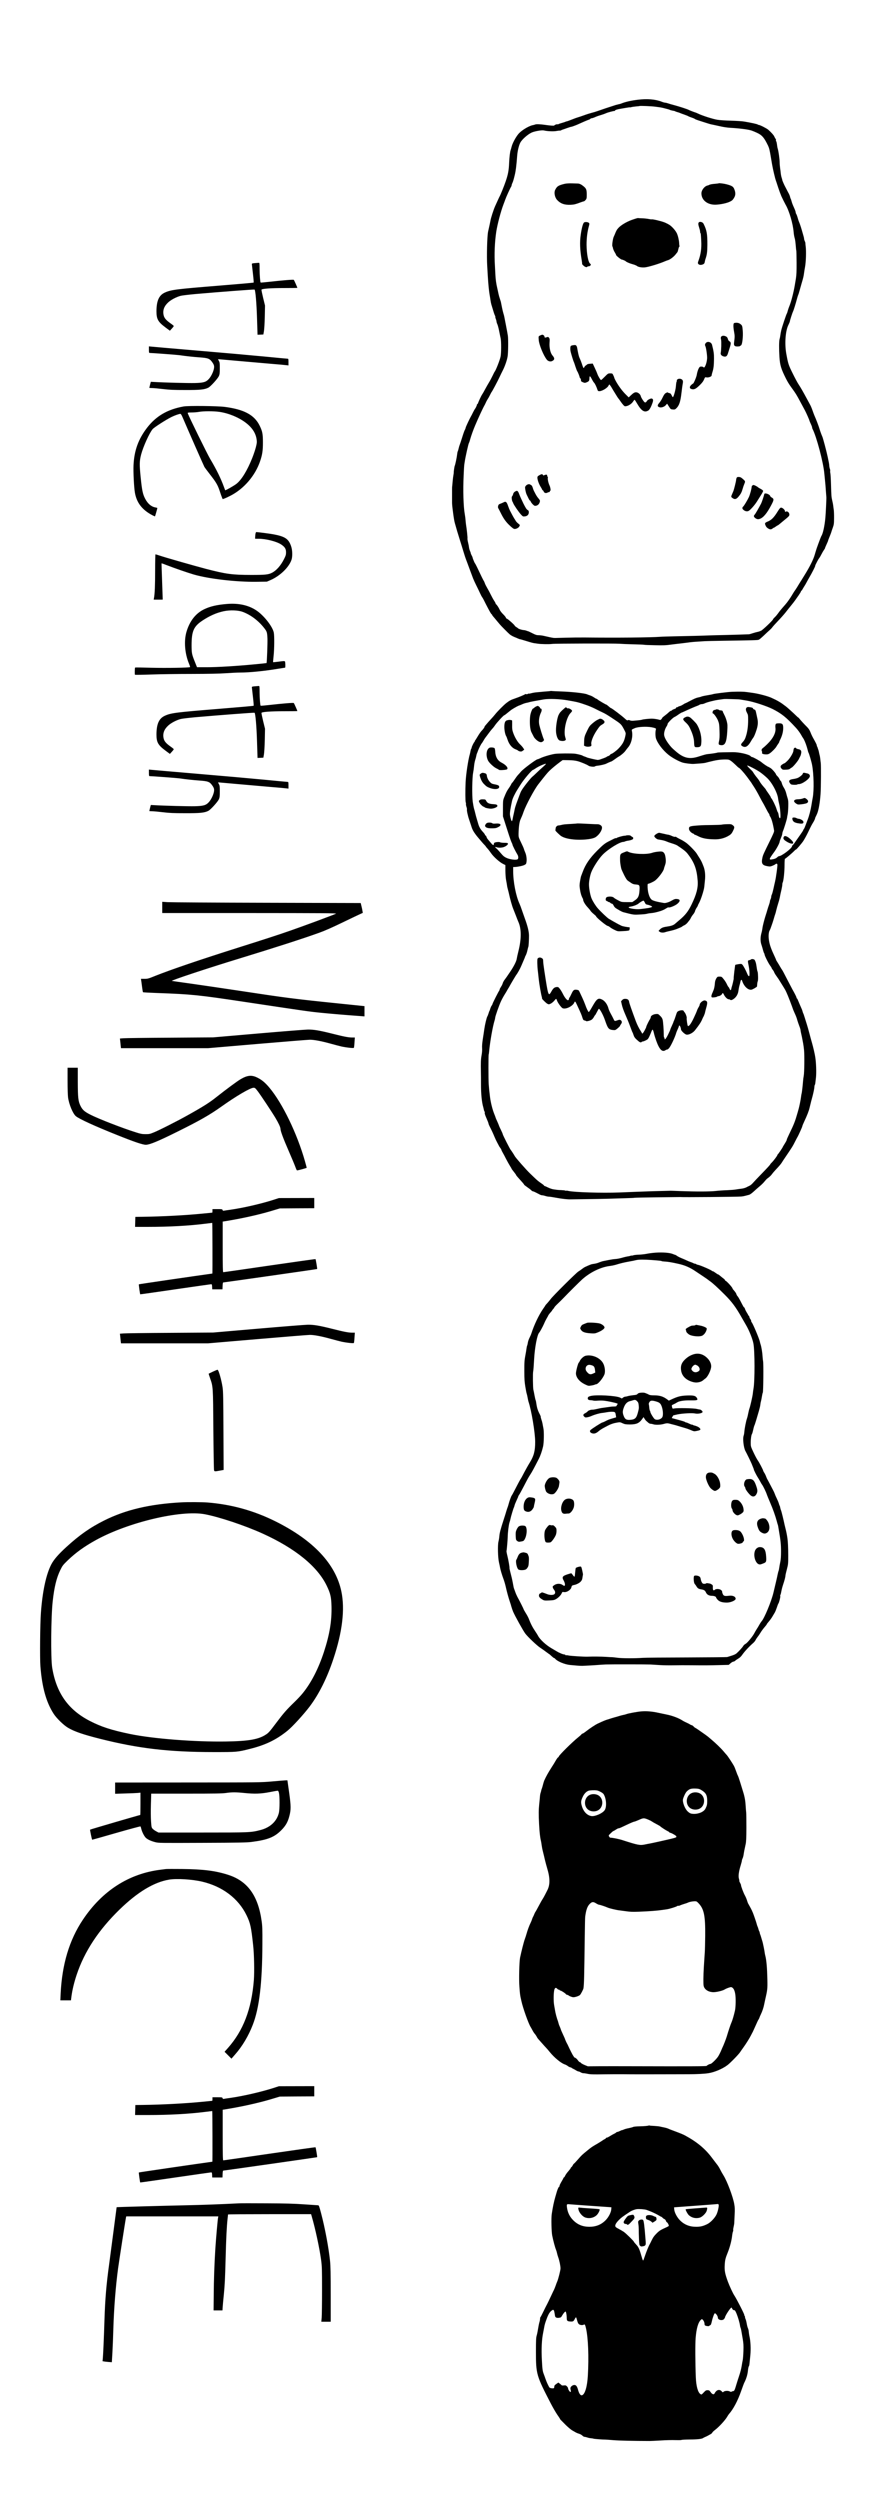 <?xml version="1.0" standalone="no"?>
<!DOCTYPE svg PUBLIC "-//W3C//DTD SVG 20010904//EN"
 "http://www.w3.org/TR/2001/REC-SVG-20010904/DTD/svg10.dtd">
<svg version="1.0" xmlns="http://www.w3.org/2000/svg"
 width="360pt" height="1012.317pt" viewBox="0 0 360 1012.317"
 preserveAspectRatio="xMidYMid meet">
<g transform="translate(0,1012.317) scale(0.018,-0.018)"
fill="#000000" stroke="none">
<path d="M14340 53995 c-153 -19 -283 -50 -365 -85 -11 -5 -36 -12 -55 -15
-19 -4 -48 -11 -65 -16 -95 -30 -369 -121 -420 -140 -33 -12 -91 -30 -130 -39
-38 -10 -115 -34 -170 -55 -55 -20 -116 -40 -135 -45 -20 -5 -81 -27 -137 -50
-55 -22 -105 -40 -112 -40 -6 0 -19 -4 -29 -9 -9 -5 -46 -17 -82 -27 -36 -10
-70 -22 -77 -27 -7 -5 -16 -6 -21 -3 -12 7 -72 -16 -72 -27 0 -10 -94 -3 -217
15 -97 14 -193 18 -213 7 -8 -4 -31 -10 -50 -14 -81 -12 -245 -109 -316 -186
-63 -68 -143 -215 -164 -299 -6 -25 -15 -56 -20 -70 -16 -41 -30 -158 -36
-292 -7 -173 -24 -265 -81 -428 -34 -100 -110 -288 -132 -327 -6 -10 -26 -52
-44 -93 -19 -41 -46 -100 -59 -130 -34 -75 -98 -273 -104 -325 -2 -11 -12 -60
-23 -110 -11 -49 -25 -110 -30 -135 -22 -98 -34 -559 -20 -775 4 -66 10 -167
13 -225 11 -183 26 -333 40 -415 8 -44 17 -102 21 -130 3 -27 12 -70 19 -95
53 -178 69 -228 82 -251 7 -14 11 -29 8 -32 -3 -2 2 -22 10 -42 9 -21 16 -47
16 -58 0 -11 8 -39 19 -61 10 -23 28 -90 40 -151 12 -60 27 -135 34 -165 16
-73 15 -339 -2 -415 -18 -83 -110 -316 -132 -335 -3 -3 -24 -43 -46 -90 -22
-47 -59 -116 -83 -155 -23 -38 -63 -108 -88 -155 -25 -47 -54 -98 -66 -115
-20 -28 -81 -159 -93 -197 -3 -10 -9 -18 -14 -18 -5 0 -9 -6 -9 -13 0 -16 -28
-76 -45 -97 -7 -8 -27 -44 -45 -80 -17 -36 -36 -72 -41 -80 -30 -50 -119 -239
-123 -262 -2 -14 -11 -37 -19 -50 -8 -12 -36 -90 -61 -173 -26 -82 -51 -157
-55 -165 -4 -8 -14 -40 -21 -70 -6 -30 -16 -63 -22 -73 -5 -10 -11 -42 -14
-70 -6 -61 -42 -235 -54 -257 -7 -15 -25 -138 -22 -152 1 -4 -2 -29 -7 -55 -5
-26 -13 -86 -17 -133 -7 -90 -12 -135 -13 -135 -1 0 -1 -67 -1 -150 0 -82 0
-172 0 -198 0 -42 4 -88 25 -247 11 -86 26 -178 37 -215 33 -121 72 -252 119
-400 16 -49 49 -157 74 -240 25 -82 50 -159 55 -170 5 -11 20 -51 34 -90 28
-78 91 -245 129 -347 15 -36 46 -106 71 -155 24 -48 61 -124 81 -168 20 -44
42 -86 49 -95 7 -8 26 -40 41 -70 15 -30 34 -67 41 -82 8 -14 31 -59 52 -100
53 -100 76 -138 85 -138 4 0 7 -4 7 -10 0 -5 11 -22 24 -37 14 -16 51 -59 82
-98 32 -38 63 -76 69 -82 30 -36 195 -202 225 -226 19 -16 62 -40 95 -54 33
-13 74 -31 92 -39 17 -8 35 -14 40 -14 8 0 58 -14 213 -62 41 -12 84 -24 95
-25 11 -1 52 -7 90 -13 75 -12 267 -15 325 -6 55 10 1425 13 1520 4 47 -4 188
-10 314 -13 125 -3 232 -7 236 -10 5 -3 111 -8 237 -10 195 -5 251 -3 388 16
88 11 183 23 210 25 28 3 93 11 145 18 52 8 149 18 215 21 66 4 143 9 170 11
28 2 205 6 395 9 694 10 795 13 820 23 14 5 65 49 115 96 49 48 107 101 128
119 21 18 49 47 61 64 12 18 71 83 129 144 59 61 135 147 170 191 34 44 90
115 125 157 34 42 75 94 90 116 15 22 51 73 80 114 28 41 52 80 52 87 0 8 4
14 8 14 5 0 15 12 23 28 8 15 26 45 40 67 15 22 41 67 58 100 18 33 40 74 50
90 64 108 141 259 141 275 0 11 3 19 45 100 15 30 36 64 45 75 10 11 32 49 50
85 18 36 43 79 56 97 13 17 24 36 24 41 0 6 16 44 35 85 19 41 35 79 35 84 0
6 14 43 31 84 17 41 35 88 40 104 4 17 20 64 35 105 24 67 27 90 28 215 1 77
-3 163 -7 190 -5 28 -10 68 -12 90 -2 22 -12 72 -21 110 -20 84 -21 101 -29
370 -3 115 -10 226 -14 247 -5 21 -7 46 -4 56 2 10 -1 31 -8 47 -6 17 -12 48
-13 70 -2 36 -10 80 -36 200 -29 136 -107 428 -121 455 -13 27 -49 124 -65
180 -15 52 -76 213 -111 290 -8 19 -29 73 -45 120 -16 47 -40 103 -53 125 -12
22 -42 76 -65 120 -98 182 -144 262 -196 341 -22 32 -81 142 -131 244 -94 190
-101 211 -143 439 -41 223 -21 512 45 647 19 39 35 77 35 85 0 18 56 192 70
219 13 23 62 182 90 288 11 41 23 79 27 85 4 7 17 48 29 92 12 44 34 121 48
170 39 132 44 152 56 240 6 44 16 102 21 128 21 112 29 353 15 462 -4 33 -8
68 -7 78 0 9 -7 29 -15 45 -7 15 -14 37 -14 48 0 12 -7 44 -15 70 -8 27 -26
90 -40 139 -24 81 -41 131 -66 190 -4 11 -16 47 -25 80 -9 33 -23 69 -30 80
-8 11 -14 30 -14 42 0 13 -18 60 -39 106 -21 45 -45 105 -51 132 -7 28 -16 55
-20 60 -4 6 -11 25 -15 44 -4 19 -17 53 -29 75 -24 44 -37 69 -53 101 -5 11
-15 29 -21 40 -26 46 -72 151 -72 162 0 7 -7 32 -15 55 -8 24 -17 68 -20 98
-3 30 -9 84 -15 120 -5 36 -10 93 -10 128 0 69 -25 249 -41 299 -6 18 -12 47
-14 65 -9 72 -17 108 -25 113 -5 3 -7 12 -3 21 3 8 -1 22 -9 32 -8 9 -21 32
-28 50 -12 30 -65 90 -136 153 -35 31 -189 109 -215 109 -9 0 -19 4 -21 8 -3
9 -153 42 -303 67 -44 8 -179 17 -300 20 -121 3 -260 12 -309 21 -97 16 -325
88 -424 135 -35 16 -65 29 -68 29 -9 0 -137 50 -157 61 -28 15 -209 74 -322
104 -55 14 -118 33 -140 41 -23 8 -50 14 -62 14 -12 0 -46 9 -75 21 -144 57
-332 72 -548 44z m400 -155 c41 -6 91 -13 110 -15 19 -3 51 -9 70 -14 19 -5
58 -15 85 -22 28 -7 55 -15 60 -19 9 -7 73 -22 100 -25 6 0 19 -6 30 -12 11
-5 34 -13 50 -17 17 -4 44 -13 60 -21 17 -7 59 -23 95 -35 36 -13 74 -28 85
-35 11 -7 45 -20 75 -30 30 -10 62 -23 70 -30 8 -8 47 -23 85 -35 39 -12 95
-30 125 -40 130 -42 157 -49 195 -55 22 -4 94 -20 160 -35 72 -17 164 -31 230
-35 201 -11 403 -36 480 -61 28 -9 86 -33 130 -54 110 -52 155 -105 240 -279
31 -65 40 -103 71 -290 30 -187 51 -286 93 -451 5 -19 18 -60 29 -90 10 -30
29 -86 41 -125 20 -62 43 -124 70 -190 11 -26 80 -165 92 -185 83 -140 169
-433 184 -625 4 -48 13 -99 25 -140 9 -29 17 -93 26 -205 2 -30 6 -62 9 -70 2
-8 5 -130 6 -270 1 -195 -3 -279 -15 -355 -9 -55 -21 -125 -26 -155 -25 -150
-80 -366 -117 -455 -14 -33 -32 -84 -40 -114 -7 -30 -17 -60 -22 -65 -12 -17
-108 -302 -125 -376 -8 -36 -18 -87 -21 -115 -3 -27 -11 -66 -17 -85 -13 -38
-14 -230 -3 -400 12 -188 37 -268 148 -490 39 -76 68 -124 127 -205 92 -127
108 -152 195 -315 43 -80 90 -167 105 -195 29 -54 100 -216 100 -228 0 -4 14
-37 30 -72 17 -35 30 -71 30 -80 0 -8 4 -23 9 -33 89 -168 245 -758 266 -1005
3 -34 10 -107 16 -162 6 -55 15 -158 19 -230 5 -71 10 -134 11 -140 3 -22 -13
-356 -22 -457 -16 -182 -54 -360 -89 -413 -7 -10 -48 -115 -69 -175 -7 -19
-23 -64 -36 -100 -12 -36 -32 -100 -44 -143 -32 -113 -110 -271 -238 -477 -15
-25 -35 -57 -44 -71 -8 -15 -24 -40 -35 -56 -10 -15 -24 -37 -30 -48 -27 -47
-81 -133 -104 -164 -14 -19 -38 -58 -55 -87 -40 -70 -110 -170 -154 -220 -99
-113 -139 -161 -167 -203 -18 -25 -50 -64 -73 -86 -23 -21 -41 -43 -41 -49 0
-18 -225 -233 -265 -253 -22 -11 -58 -24 -80 -28 -22 -4 -71 -17 -110 -30 -38
-13 -77 -24 -85 -24 -117 -5 -295 -10 -520 -16 -151 -3 -313 -7 -360 -9 -129
-6 -515 -16 -800 -21 -140 -3 -280 -7 -310 -10 -222 -17 -971 -24 -1705 -16
-115 1 -311 -1 -435 -5 -263 -8 -246 -8 -290 -1 -34 6 -55 10 -190 41 -36 9
-90 16 -121 16 -46 0 -71 8 -143 45 -49 25 -92 45 -97 45 -4 0 -20 5 -36 12
-15 6 -41 12 -58 13 -44 3 -112 24 -127 38 -7 7 -28 22 -45 32 -18 11 -33 24
-33 29 0 15 -151 150 -174 156 -11 3 -23 15 -25 25 -2 11 -30 46 -63 78 -33
32 -68 78 -78 103 -19 44 -67 116 -82 122 -5 2 -8 9 -8 16 0 6 -15 35 -34 63
-19 29 -51 87 -72 130 -21 43 -56 110 -79 148 -23 39 -48 88 -56 110 -7 22
-18 47 -24 55 -11 14 -68 130 -150 305 -21 44 -44 87 -51 95 -12 14 -57 127
-53 132 1 2 -8 21 -20 43 -11 22 -21 45 -21 52 0 8 -4 21 -9 31 -14 27 -31 87
-31 108 0 10 -9 54 -19 96 -11 43 -17 87 -14 97 4 18 -16 208 -33 311 -3 19
-8 62 -10 95 -2 33 -10 96 -18 140 -31 172 -41 534 -25 875 5 118 11 222 13
230 1 8 6 38 10 65 16 113 84 415 96 430 5 6 19 47 30 90 21 75 67 204 110
305 75 178 181 404 209 450 5 8 20 38 32 65 12 28 32 63 43 80 11 16 34 56 50
90 16 33 32 62 35 65 11 8 143 257 180 338 18 40 49 103 68 140 49 94 98 233
113 322 13 77 17 378 6 465 -4 28 -22 129 -41 225 -19 96 -37 189 -40 205 -3
17 -12 50 -20 75 -8 25 -21 81 -30 125 -9 44 -19 91 -21 105 -3 14 -5 25 -5
25 1 0 -9 32 -22 70 -13 39 -27 88 -31 110 -4 22 -16 76 -26 120 -26 107 -41
212 -45 315 -2 47 -7 139 -11 205 -16 249 -5 528 31 765 26 167 103 460 165
620 12 30 28 74 36 97 20 59 113 263 130 288 8 11 14 27 14 36 0 9 7 30 15 47
15 28 35 95 56 186 23 94 36 201 54 431 8 108 37 231 70 295 38 74 174 193
263 231 74 30 224 55 269 44 76 -19 218 -25 283 -12 25 5 56 9 69 8 13 -1 29
3 35 8 6 4 20 11 31 14 11 3 58 19 104 36 46 16 86 29 90 28 7 -2 93 29 136
48 116 53 237 105 259 111 14 3 30 12 37 20 6 8 20 14 30 14 10 0 35 7 56 16
64 28 75 32 163 59 47 15 94 32 105 38 30 16 183 56 189 50 3 -3 8 1 12 10 5
14 55 29 138 42 12 2 61 11 110 19 49 9 92 14 94 11 2 -2 14 0 26 5 12 4 58
11 101 15 44 3 81 8 83 10 8 7 275 -4 352 -15z M12710 52106 c-147 -34 -181
-56 -222 -142 -28 -59 -6 -167 45 -222 78 -84 166 -115 307 -109 77 4 109 12
218 53 34 13 69 24 76 24 8 0 26 14 40 31 24 28 26 38 26 118 0 111 -9 137
-68 187 -51 43 -93 64 -132 65 -14 0 -72 2 -130 4 -63 2 -127 -2 -160 -9z
M16169 52116 c-2 -2 -35 -7 -74 -10 -78 -6 -125 -15 -140 -26 -5 -4 -23 -10
-40 -14 -68 -17 -135 -104 -135 -176 0 -152 135 -260 320 -255 106 4 245 32
316 66 50 23 67 38 94 81 38 60 42 113 15 188 -25 71 -50 89 -175 123 -57 16
-173 31 -181 23z M14335 51332 c-11 -2 -63 -19 -115 -37 -116 -40 -251 -120
-306 -181 -38 -41 -51 -65 -86 -154 -6 -14 -14 -33 -19 -42 -23 -46 -44 -201
-31 -223 4 -5 7 -12 7 -15 6 -38 23 -81 46 -118 16 -25 29 -51 29 -58 0 -16
109 -104 130 -104 17 0 81 -28 90 -40 12 -15 91 -48 155 -65 39 -10 82 -28 97
-40 27 -23 109 -37 178 -30 82 9 330 84 445 135 23 10 54 22 70 26 43 10 127
72 169 124 20 25 40 50 45 56 5 6 15 36 22 67 6 32 16 57 21 57 5 0 7 8 4 18
-3 10 -7 38 -7 62 -2 62 -26 166 -51 220 -28 59 -97 140 -156 183 -26 19 -83
48 -127 66 -76 29 -271 75 -285 66 -3 -2 -35 2 -69 9 -35 7 -100 14 -144 15
-45 1 -84 4 -87 5 -3 1 -14 1 -25 -2z M13143 51237 c-26 -13 -55 -118 -78
-276 -25 -171 -18 -338 21 -570 8 -46 12 -86 10 -89 -3 -2 11 -20 31 -38 35
-33 76 -44 88 -24 4 6 12 10 18 9 42 -5 77 38 47 56 -46 28 -82 219 -84 430 0
155 18 296 55 428 11 41 11 49 -2 62 -20 20 -78 27 -106 12z M15722 51238
c-17 -17 -15 -54 8 -122 11 -33 20 -71 20 -86 0 -15 3 -30 8 -34 8 -9 9 -13
18 -178 9 -163 -10 -298 -60 -437 -20 -54 -20 -66 0 -85 20 -20 66 -20 104 -1
22 11 31 25 35 53 4 20 10 48 15 62 34 95 43 162 44 320 1 248 -13 329 -86
476 -18 38 -82 56 -106 32z M16518 48973 c-24 -6 -24 -89 -2 -204 15 -80 15
-112 -2 -239 -8 -64 10 -84 73 -85 26 0 53 3 58 8 6 4 18 13 28 20 27 18 47
196 37 324 -9 114 -12 123 -60 158 -33 24 -83 31 -132 18z M12150 48692 c-37
-18 -36 -15 -30 -102 8 -106 108 -351 183 -443 28 -35 81 -48 118 -30 59 29
62 64 10 124 -48 54 -75 171 -68 286 6 80 4 94 -12 115 -18 21 -22 22 -52 11
-34 -13 -49 -10 -49 12 0 19 -28 45 -48 45 -9 0 -33 -8 -52 -18z M16225 48666
c-11 -16 -12 -31 -3 -66 10 -43 5 -244 -8 -300 -8 -36 22 -69 71 -80 50 -11
74 8 94 77 8 26 25 81 38 121 31 97 30 123 -5 143 -18 10 -31 28 -37 54 -7 27
-19 44 -40 55 -43 24 -93 22 -110 -4z M15881 48526 c-23 -24 -26 -47 -12 -74
17 -33 43 -216 39 -276 -8 -114 -59 -235 -82 -197 -9 14 -59 20 -78 10 -26
-14 -58 -93 -73 -183 -9 -53 -70 -196 -84 -196 -4 0 -21 -13 -39 -29 -51 -47
-40 -90 25 -98 50 -6 85 14 174 101 46 46 73 82 88 119 22 53 23 54 54 47 45
-9 117 18 117 45 0 11 9 48 20 82 24 77 31 143 33 293 1 108 -7 167 -44 312
-16 63 -97 88 -138 44z M12885 48473 c-16 -3 -36 -9 -42 -15 -16 -13 -17 -88
-2 -143 18 -71 62 -210 69 -220 4 -5 19 -50 35 -100 16 -49 34 -97 40 -105 15
-19 55 -119 55 -135 0 -7 7 -18 15 -25 8 -7 15 -26 15 -42 0 -24 6 -32 43 -47
39 -17 45 -17 82 -3 52 20 65 37 65 88 0 24 4 46 10 49 5 3 25 -25 44 -63 19
-37 42 -74 51 -82 17 -14 54 -90 74 -152 11 -34 16 -38 47 -38 62 0 185 76
205 127 5 12 13 23 18 23 5 0 24 -25 43 -56 18 -32 38 -64 43 -73 6 -9 32 -52
59 -96 26 -44 52 -82 55 -85 4 -3 26 -32 48 -65 50 -73 88 -115 105 -115 64 0
144 49 184 111 13 22 28 37 33 35 4 -3 28 -40 53 -83 98 -169 168 -212 255
-157 26 16 62 82 92 169 21 60 17 87 -14 99 -26 9 -105 -33 -116 -62 -4 -11
-16 -22 -28 -25 -15 -4 -28 7 -59 53 -22 32 -43 71 -46 87 -9 41 -55 82 -96
87 -40 5 -67 -10 -131 -71 l-45 -43 -77 77 c-76 77 -159 191 -217 298 -16 30
-30 60 -30 65 0 6 -9 30 -21 55 -21 44 -22 45 -71 45 -48 0 -51 -2 -123 -75
-40 -41 -77 -75 -83 -75 -13 0 -67 90 -82 136 -7 22 -33 83 -59 137 l-46 98
-58 -4 c-33 -2 -62 -8 -65 -13 -4 -5 -19 -17 -34 -26 -14 -10 -29 -27 -33 -38
-11 -34 -23 -22 -44 43 -19 61 -39 113 -67 174 -13 28 -32 114 -49 215 -3 21
-13 44 -21 53 -15 15 -23 16 -79 8z M15237 47702 c-10 -10 -14 -21 -11 -24 3
-4 1 -15 -5 -26 -6 -11 -12 -55 -15 -98 -4 -73 -45 -226 -66 -248 -4 -4 -17
12 -28 38 -16 34 -27 47 -49 51 -15 4 -36 10 -45 16 -12 6 -18 6 -18 -1 0 -5
-6 -10 -13 -10 -21 0 -52 -40 -84 -110 -16 -36 -48 -86 -70 -112 -47 -53 -47
-80 -4 -98 43 -17 114 4 150 46 l29 33 40 -63 c39 -62 41 -64 88 -68 44 -3 52
-1 82 29 63 63 90 146 113 342 11 97 25 195 30 219 10 47 1 75 -31 92 -29 16
-75 12 -93 -8z M12137 45551 c-40 -22 -47 -31 -47 -57 0 -51 37 -153 81 -219
10 -16 22 -38 25 -47 4 -10 10 -18 15 -18 5 0 14 -11 19 -25 13 -34 48 -46 82
-29 15 8 34 14 43 14 8 0 15 7 15 15 0 8 4 15 10 15 15 0 3 77 -19 123 -24 49
-44 143 -36 168 3 10 1 20 -5 24 -5 3 -10 15 -10 25 0 25 -19 29 -58 13 -28
-12 -33 -11 -38 1 -10 25 -29 25 -77 -3z M16570 45484 c-6 -14 -10 -35 -10
-46 0 -21 -45 -204 -60 -243 -4 -11 -17 -41 -29 -68 -28 -62 -27 -68 14 -95
46 -32 81 -23 128 33 51 60 72 100 92 170 18 60 23 77 44 128 21 52 20 53 -52
115 -29 24 -47 32 -78 32 -33 0 -41 -4 -49 -26z M11871 45341 c-13 -3 -33 -18
-44 -33 -18 -24 -18 -31 -7 -94 6 -38 20 -85 30 -104 10 -19 28 -56 40 -82 13
-27 27 -48 32 -48 5 0 12 -8 15 -17 14 -39 76 -103 99 -103 56 0 98 37 110 98
4 22 -2 36 -34 72 -22 25 -51 70 -66 100 -15 30 -32 63 -38 74 -5 10 -16 40
-24 67 -11 36 -22 51 -46 63 -17 9 -34 16 -37 15 -3 -1 -17 -4 -30 -8z M16928
45319 c-10 -5 -18 -20 -18 -33 0 -35 -38 -176 -61 -226 -33 -71 -107 -195
-129 -215 -26 -24 -25 -47 3 -73 35 -33 83 -44 117 -27 39 20 137 130 188 211
24 38 66 104 93 148 28 43 49 85 47 94 -2 9 -25 28 -52 42 -28 14 -58 33 -68
42 -16 16 -82 48 -97 48 -3 0 -14 -5 -23 -11z M11583 45179 c-20 -13 -34 -32
-38 -52 -4 -18 -14 -40 -22 -49 -12 -13 -14 -30 -9 -64 3 -26 10 -52 15 -58 4
-6 12 -22 17 -36 14 -40 117 -190 169 -249 48 -52 50 -53 94 -48 56 6 89 42
88 95 -1 28 -7 39 -30 51 -21 12 -45 50 -93 146 -35 72 -77 164 -92 205 -31
84 -46 93 -99 59z M17196 45128 c-17 -66 -59 -190 -74 -218 -54 -103 -126
-228 -143 -246 -25 -26 -24 -46 2 -70 38 -34 69 -42 114 -26 77 26 159 124
253 303 67 126 68 145 13 177 -17 9 -32 24 -34 34 -11 39 -122 78 -131 46z
M11335 44942 c-16 -9 -50 -23 -74 -32 -38 -13 -46 -22 -54 -50 -6 -24 -5 -41
4 -55 7 -11 34 -65 62 -120 52 -105 104 -179 174 -248 72 -70 108 -97 130 -97
41 0 91 27 107 59 16 30 16 30 -25 63 -23 18 -47 44 -55 58 -8 14 -23 39 -34
55 -11 17 -34 57 -51 90 -17 33 -38 74 -47 90 -9 17 -28 63 -42 104 -30 89
-51 107 -95 83z M17502 44744 c-95 -154 -147 -205 -247 -244 -22 -9 -41 -23
-43 -33 -5 -23 21 -78 45 -98 54 -43 86 -48 123 -19 14 11 29 20 33 20 5 0 23
11 41 25 18 14 36 25 41 25 4 0 25 15 46 33 21 17 68 57 105 87 108 88 116 97
112 132 -4 42 -47 75 -77 59 -18 -10 -21 -9 -21 9 0 29 -55 80 -86 80 -20 0
-33 -14 -72 -76z M5735 50321 c-67 -6 -70 -7 -68 -31 1 -14 12 -110 24 -213
12 -103 19 -191 15 -194 -4 -4 -354 -35 -779 -69 -973 -79 -1079 -92 -1221
-157 -130 -60 -185 -185 -186 -419 0 -177 34 -238 202 -364 l100 -74 43 47
c25 27 44 53 44 58 0 6 -31 32 -70 59 -105 74 -145 122 -159 190 -22 108 12
199 107 286 64 58 182 120 278 145 33 9 182 26 330 40 539 47 1326 107 1332
101 20 -20 44 -292 55 -639 l12 -378 65 3 66 3 13 75 c7 41 16 188 19 325 l5
251 -42 172 c-23 95 -40 178 -37 185 8 23 210 37 515 37 161 0 292 2 292 4 0
10 -72 172 -80 180 -10 10 -241 -9 -564 -45 -98 -11 -180 -18 -182 -16 -11 11
-23 168 -24 300 0 134 -2 147 -17 145 -10 -1 -49 -4 -88 -7z M3350 48374 c0
-61 3 -74 16 -74 53 0 611 -42 669 -50 151 -22 307 -39 460 -50 178 -13 217
-26 268 -93 53 -70 62 -101 49 -165 -16 -76 -66 -176 -115 -229 -63 -69 -121
-85 -312 -90 -141 -4 -707 11 -916 24 l-76 4 -17 -65 c-9 -36 -16 -68 -16 -71
0 -3 28 -5 62 -5 34 0 143 -10 242 -22 150 -18 236 -22 501 -22 340 -1 437 9
524 54 49 25 207 199 234 257 19 42 22 65 22 178 0 116 -2 134 -22 168 -12 20
-19 37 -14 37 5 0 208 -18 452 -40 244 -22 579 -51 744 -65 165 -13 319 -27
343 -31 l42 -5 0 75 c0 65 -2 76 -17 76 -9 0 -249 22 -533 50 -283 27 -965 88
-1515 134 -550 47 -1017 87 -1037 90 l-38 4 0 -74z M4130 47096 c-360 -65
-616 -213 -820 -477 -197 -256 -291 -514 -306 -844 -7 -156 10 -497 31 -618
39 -226 161 -385 389 -506 33 -17 61 -30 63 -27 4 3 53 177 53 187 0 4 -18 9
-41 13 -93 15 -174 83 -232 194 -55 103 -73 192 -102 482 -30 295 -28 366 10
515 46 175 187 488 259 571 34 40 294 208 422 272 68 34 174 72 201 72 13 0
29 -26 57 -93 116 -272 470 -1076 485 -1102 10 -17 68 -94 129 -173 133 -170
171 -235 216 -372 19 -58 41 -122 50 -142 l16 -37 40 14 c22 8 84 37 137 64
304 157 557 453 667 782 48 144 61 232 61 414 0 195 -11 251 -74 380 -118 240
-348 364 -781 421 -171 22 -820 29 -930 10z m808 -122 c208 -31 425 -120 587
-241 146 -110 227 -234 248 -376 9 -65 7 -82 -16 -175 -14 -56 -51 -167 -82
-245 -113 -283 -240 -490 -355 -581 -53 -42 -248 -153 -254 -145 -1 2 -13 33
-26 69 -70 194 -169 396 -314 640 -66 112 -480 955 -501 1020 -6 19 -1 20 87
21 51 0 125 6 163 13 99 19 336 19 463 0z M5746 44224 c-3 -26 -6 -60 -6 -75
l0 -29 78 0 c168 0 407 -61 511 -131 80 -54 106 -97 106 -174 0 -52 -6 -74
-42 -146 -73 -148 -173 -263 -274 -314 -81 -42 -152 -49 -469 -49 -427 1 -562
19 -1010 135 -245 64 -925 258 -1044 299 -50 16 -93 30 -98 30 -4 0 -8 -163
-8 -362 0 -334 -8 -531 -26 -622 l-6 -36 101 0 101 0 0 33 c-1 17 -7 201 -14
407 -8 206 -13 376 -11 378 1 1 56 -18 121 -44 185 -71 477 -172 605 -209 338
-98 963 -170 1412 -163 l232 3 78 34 c214 92 414 284 474 454 26 74 23 220 -7
306 -56 168 -136 222 -398 271 -89 16 -349 50 -388 50 -6 0 -14 -21 -18 -46z
M5105 42653 c-223 -18 -378 -54 -512 -119 -191 -92 -327 -266 -398 -509 -60
-204 -38 -487 56 -713 17 -41 28 -76 25 -79 -15 -15 -539 -23 -871 -15 -198 6
-362 8 -365 5 -9 -8 -12 -155 -4 -162 5 -4 167 -2 359 5 193 7 604 13 915 13
389 1 629 6 770 16 113 8 257 15 320 15 215 0 550 34 861 86 81 13 149 24 153
24 9 0 7 123 -3 139 -8 12 -27 12 -136 -3 -70 -9 -129 -15 -131 -13 -2 2 3 64
11 138 17 158 20 456 4 531 -27 128 -202 356 -362 475 -181 133 -413 189 -692
166z m355 -178 c180 -66 357 -200 486 -367 59 -76 64 -91 71 -232 4 -98 -12
-544 -21 -553 -1 -1 -123 -14 -271 -28 -406 -39 -834 -65 -1076 -65 l-217 0
-51 128 c-66 165 -70 190 -71 363 0 318 46 426 241 556 162 108 319 178 479
212 141 31 326 25 430 -14z M5735 40801 c-67 -6 -70 -7 -68 -31 1 -14 12 -110
24 -213 12 -103 19 -191 15 -194 -4 -4 -354 -35 -779 -69 -973 -79 -1079 -92
-1221 -157 -130 -60 -185 -185 -186 -419 0 -177 34 -238 202 -364 l100 -74 43
47 c25 27 44 53 44 58 0 6 -31 32 -70 59 -105 74 -145 122 -159 190 -22 108
12 199 107 286 64 58 182 120 278 145 33 9 182 26 330 40 539 47 1326 107
1332 101 20 -20 44 -292 55 -639 l12 -378 65 3 66 3 13 75 c7 41 16 188 19
325 l5 251 -42 172 c-23 95 -40 178 -37 185 8 23 210 37 515 37 161 0 292 2
292 4 0 10 -72 172 -80 180 -10 10 -241 -9 -564 -45 -98 -11 -180 -18 -182
-16 -11 11 -23 168 -24 300 0 134 -2 147 -17 145 -10 -1 -49 -4 -88 -7z
M12385 40695 c-5 -2 -44 -6 -85 -9 -41 -2 -93 -7 -115 -10 -22 -2 -72 -7 -110
-10 -39 -3 -92 -12 -119 -20 -27 -8 -53 -13 -58 -10 -5 3 -15 0 -23 -6 -8 -7
-26 -9 -40 -6 -14 4 -25 3 -25 -2 0 -8 -131 -63 -241 -101 -75 -25 -110 -44
-177 -96 -60 -46 -206 -194 -257 -260 -16 -21 -58 -68 -91 -104 -34 -36 -75
-82 -90 -101 -16 -19 -35 -41 -41 -48 -7 -7 -13 -18 -13 -24 0 -12 -36 -60
-72 -96 -14 -15 -49 -65 -77 -112 -28 -47 -55 -90 -61 -97 -5 -7 -10 -16 -10
-22 0 -5 -3 -11 -7 -13 -12 -5 -63 -111 -63 -130 0 -9 -4 -19 -9 -22 -4 -3
-11 -25 -15 -48 -4 -24 -11 -56 -16 -73 -37 -125 -87 -453 -95 -631 -9 -188
-7 -427 3 -455 5 -13 7 -30 5 -37 -3 -7 2 -35 11 -63 9 -27 14 -54 11 -58 -8
-14 20 -147 48 -226 13 -38 34 -100 46 -138 18 -59 27 -81 50 -123 18 -33 66
-99 103 -142 24 -28 61 -71 83 -98 22 -26 52 -60 68 -75 15 -15 27 -30 27 -33
0 -3 16 -22 35 -43 20 -21 57 -69 83 -107 55 -81 193 -204 270 -241 l52 -26 0
-132 c1 -76 7 -164 16 -207 8 -41 17 -93 20 -115 2 -22 11 -62 19 -90 8 -27
18 -70 24 -95 25 -119 71 -282 95 -340 15 -36 42 -105 61 -155 18 -49 43 -112
55 -140 71 -154 73 -378 5 -655 -19 -74 -36 -155 -40 -180 -7 -55 -68 -175
-150 -295 -33 -48 -64 -94 -70 -103 -5 -9 -27 -38 -47 -65 -21 -26 -42 -65
-48 -86 -5 -21 -23 -58 -40 -82 -16 -24 -30 -51 -30 -60 0 -8 -4 -19 -9 -25
-14 -14 -151 -286 -151 -299 0 -7 -8 -23 -18 -36 -10 -13 -24 -44 -32 -69 -7
-25 -16 -49 -20 -55 -4 -5 -13 -30 -20 -55 -8 -25 -19 -54 -26 -65 -17 -28
-54 -183 -69 -290 -7 -49 -22 -151 -34 -225 -13 -88 -19 -157 -15 -200 3 -41
-1 -99 -12 -160 -17 -93 -19 -160 -15 -385 2 -60 2 -175 2 -255 -1 -231 18
-422 53 -535 1 -5 6 -27 11 -48 4 -20 11 -40 16 -43 5 -3 7 -15 4 -27 -4 -14
11 -60 40 -125 25 -56 45 -109 45 -117 0 -8 11 -36 24 -62 44 -85 77 -156 111
-238 18 -44 45 -100 59 -125 14 -25 30 -55 36 -68 5 -13 21 -38 35 -56 14 -18
25 -38 25 -44 0 -6 13 -33 28 -59 16 -26 50 -91 76 -143 27 -52 66 -122 87
-156 22 -34 39 -64 39 -68 0 -3 23 -34 50 -68 28 -34 50 -66 50 -70 0 -5 15
-25 34 -46 116 -128 146 -163 146 -171 0 -5 31 -30 69 -56 37 -25 79 -57 91
-70 13 -14 30 -25 38 -25 8 0 42 -14 76 -32 33 -17 73 -37 88 -45 14 -7 37
-13 51 -13 13 0 44 -7 67 -15 23 -8 58 -15 76 -15 19 0 91 -11 161 -24 131
-25 271 -40 333 -37 19 1 175 3 345 5 171 2 396 6 500 9 105 4 279 9 389 12
109 3 202 7 206 10 4 2 232 7 506 10 275 3 501 6 504 6 3 1 9 1 14 0 36 -7
1284 4 1371 12 28 2 70 10 95 17 25 6 61 16 80 21 21 5 61 33 103 71 37 35 99
89 137 121 39 32 89 81 111 110 23 29 51 59 64 67 42 29 80 65 105 100 13 19
50 62 81 95 83 88 122 134 144 172 11 18 41 65 68 103 164 242 170 252 227
365 22 44 45 87 50 95 22 35 110 231 110 244 0 9 20 57 44 108 65 139 104 239
120 310 8 35 24 99 35 143 12 44 26 96 31 115 23 89 41 179 42 211 0 19 5 39
10 45 8 11 10 26 25 164 12 112 4 338 -16 460 -11 74 -47 226 -72 314 -12 39
-38 136 -59 216 -21 80 -47 172 -58 205 -11 33 -32 101 -47 150 -15 50 -31 95
-35 100 -4 6 -10 24 -14 40 -4 17 -13 44 -21 60 -14 30 -62 142 -87 203 -7 17
-16 32 -20 32 -5 0 -8 7 -8 15 0 14 -37 89 -93 187 -13 24 -68 129 -122 233
-53 105 -102 197 -109 205 -7 8 -25 38 -41 65 -15 28 -43 73 -61 102 -19 28
-34 55 -34 59 0 4 -11 30 -24 58 -87 185 -120 275 -136 379 -15 90 -9 183 14
224 9 15 22 46 29 68 8 22 23 67 35 100 11 33 28 87 37 120 9 33 21 70 26 82
5 13 16 53 24 90 9 38 27 102 40 143 14 41 30 100 36 130 18 96 20 102 40 187
10 46 19 97 19 114 0 17 4 38 9 47 19 36 41 243 41 385 0 85 4 147 9 147 11 0
161 127 208 176 18 19 37 34 42 34 11 0 136 147 166 195 31 50 73 126 106 195
65 136 81 167 114 220 19 30 37 69 41 85 3 17 10 35 14 40 4 6 20 39 35 75 33
82 61 243 75 435 10 143 13 637 5 700 -3 17 -7 55 -10 85 -3 30 -10 69 -14 85
-5 17 -12 47 -16 69 -3 21 -11 50 -17 65 -6 14 -12 31 -12 36 -1 6 -7 20 -13
31 -7 12 -10 23 -8 26 5 5 -27 70 -80 163 -19 33 -47 92 -61 130 -20 51 -41
83 -78 121 -61 60 -143 149 -172 187 -12 15 -24 27 -28 27 -3 0 -22 17 -43 38
-71 70 -219 203 -245 220 -14 9 -41 29 -60 44 -36 28 -122 79 -178 105 -19 8
-47 22 -62 29 -74 39 -308 101 -443 118 -16 2 -68 9 -115 16 -82 12 -172 13
-350 7 -87 -4 -406 -43 -421 -53 -5 -3 -61 -14 -125 -25 -63 -10 -124 -24
-134 -29 -11 -6 -41 -14 -67 -19 -53 -10 -100 -31 -212 -91 -40 -22 -77 -40
-82 -40 -4 0 -27 -13 -51 -29 -24 -16 -58 -32 -75 -36 -18 -3 -35 -11 -38 -16
-4 -5 -15 -9 -26 -9 -10 0 -19 -7 -19 -15 0 -8 -17 -19 -40 -26 -22 -7 -45
-18 -51 -26 -6 -7 -17 -13 -25 -13 -7 0 -28 -15 -46 -32 -18 -18 -59 -52 -90
-75 -32 -24 -58 -46 -58 -50 -1 -5 -9 -19 -20 -31 -17 -21 -23 -22 -52 -13
-36 11 -106 22 -153 24 -52 2 -204 -13 -229 -23 -23 -8 -72 -14 -196 -24 -35
-3 -64 1 -80 9 -17 9 -30 10 -43 3 -16 -8 -27 -3 -61 29 -67 64 -303 243 -320
243 -6 0 -14 6 -74 57 -15 13 -30 23 -34 23 -12 0 -176 97 -193 114 -9 9 -21
16 -26 16 -6 0 -31 14 -56 31 -25 18 -65 38 -89 45 -23 7 -51 17 -61 22 -48
26 -345 59 -592 67 -91 3 -179 7 -196 9 -16 3 -34 3 -40 1z m385 -210 c200
-35 223 -40 325 -73 165 -55 225 -80 390 -165 17 -8 46 -22 65 -31 73 -34 116
-60 288 -175 131 -87 143 -100 201 -210 42 -81 42 -82 31 -139 -26 -128 -60
-191 -154 -290 -48 -50 -145 -122 -165 -122 -5 0 -18 -10 -28 -22 -10 -13 -27
-25 -38 -26 -11 -2 -27 -10 -35 -17 -8 -7 -35 -19 -60 -28 -25 -9 -63 -23 -86
-31 -22 -8 -51 -13 -65 -11 -48 6 -224 48 -234 55 -5 4 -28 13 -50 20 -22 7
-45 17 -51 22 -14 10 -103 33 -164 42 -74 10 -380 8 -455 -3 -89 -13 -265 -65
-328 -97 -27 -13 -55 -24 -62 -24 -32 0 -325 -219 -376 -280 -19 -23 -48 -56
-65 -73 -17 -18 -52 -65 -78 -105 -26 -39 -51 -72 -54 -72 -4 0 -13 -15 -21
-32 -8 -18 -33 -60 -57 -93 -41 -59 -58 -92 -105 -210 -22 -56 -24 -73 -24
-240 l0 -180 38 -120 c21 -66 42 -133 48 -150 5 -16 28 -86 50 -155 22 -69 49
-142 59 -163 11 -21 20 -43 20 -51 0 -14 73 -160 108 -216 26 -41 29 -92 7
-110 -27 -23 -169 -6 -245 28 -55 25 -77 42 -139 115 -40 48 -85 95 -99 106
-32 23 -25 36 12 21 37 -14 113 -12 157 3 55 19 104 60 96 80 -5 14 -20 17
-82 17 -41 0 -83 5 -93 11 -12 8 -38 9 -75 5 -45 -6 -57 -12 -64 -29 -4 -12
-6 -25 -5 -29 1 -5 -4 -8 -12 -8 -8 0 -31 21 -52 47 -22 26 -51 61 -66 78 -15
17 -30 43 -33 57 -4 15 -13 29 -21 32 -8 3 -14 11 -14 19 0 7 -22 37 -49 65
-49 53 -82 109 -100 172 -5 19 -21 71 -34 115 -13 44 -30 105 -36 135 -7 30
-19 75 -27 100 -7 25 -20 95 -29 155 -18 139 -13 545 9 650 8 39 17 106 21
150 4 44 15 105 25 135 10 30 21 72 25 94 3 21 10 46 15 55 4 9 16 39 25 66
17 47 71 154 85 165 3 3 19 27 35 55 16 27 32 54 37 60 5 5 38 51 75 100 36
50 76 99 87 110 12 11 41 47 63 80 42 62 193 225 208 225 7 0 45 29 138 106
35 29 151 96 187 109 20 7 57 22 83 34 26 12 70 26 98 31 28 5 54 12 58 14 9
6 204 42 326 62 122 19 361 10 535 -21z m3840 23 c16 0 91 -11 195 -30 159
-28 439 -120 576 -188 203 -103 306 -185 527 -425 42 -46 91 -113 117 -160 15
-27 32 -57 39 -65 33 -41 86 -181 112 -295 4 -16 10 -34 14 -40 12 -16 67
-204 80 -275 38 -202 45 -567 15 -730 -8 -41 -22 -120 -30 -175 -18 -110 -52
-241 -85 -325 -12 -30 -33 -86 -47 -125 -14 -38 -31 -77 -39 -86 -8 -8 -14
-20 -14 -25 0 -5 -27 -48 -60 -94 -34 -47 -76 -107 -95 -135 -19 -27 -43 -61
-52 -75 -10 -14 -23 -28 -29 -32 -7 -4 -14 -19 -18 -32 -12 -49 -235 -216
-289 -216 -9 0 -26 -11 -39 -23 -26 -27 -65 -43 -125 -51 -69 -10 -63 7 52
164 56 76 125 206 125 235 0 9 14 48 30 87 17 38 30 81 30 94 0 13 6 38 14 56
23 53 87 260 92 298 2 19 9 55 14 80 6 25 12 104 14 175 3 105 0 141 -14 185
-10 30 -26 86 -35 124 -10 37 -32 89 -50 115 -17 27 -38 70 -45 97 -7 27 -19
53 -27 57 -7 4 -19 23 -27 40 -7 18 -27 47 -45 64 -17 17 -31 34 -31 37 0 22
-83 120 -123 146 -26 16 -50 30 -53 30 -11 0 -120 73 -149 100 -34 31 -194
120 -217 120 -9 0 -22 7 -29 17 -36 43 -265 95 -404 92 -49 -1 -146 -2 -215
-3 -69 -1 -130 -4 -136 -8 -10 -6 -111 -22 -219 -33 -34 -4 -75 -15 -200 -55
-207 -66 -338 -35 -519 124 -87 75 -105 96 -161 171 -64 89 -95 156 -95 207 0
53 24 130 57 178 12 19 23 44 23 56 0 21 116 138 155 155 25 11 47 25 106 67
26 17 50 32 54 32 5 0 33 12 64 27 96 45 255 114 285 123 16 5 39 16 52 25 13
8 37 15 54 15 17 0 47 8 68 19 48 24 216 67 317 80 44 6 94 13 110 15 17 2 93
2 170 -1 77 -3 147 -5 155 -5z m-1955 -628 c28 -5 63 -13 79 -19 25 -10 27
-15 20 -39 -12 -43 -11 -143 2 -188 32 -109 151 -267 280 -372 81 -66 227
-147 317 -176 52 -17 209 -36 257 -31 19 2 76 6 127 9 51 3 109 10 130 15 21
5 56 14 78 20 170 43 254 55 371 56 74 0 85 -3 125 -30 24 -16 72 -58 107 -92
35 -35 66 -63 69 -63 18 0 110 -101 190 -207 50 -68 93 -126 95 -130 2 -5 29
-47 60 -94 31 -47 87 -144 123 -215 37 -71 71 -134 76 -140 5 -6 34 -60 65
-120 30 -60 62 -116 70 -125 8 -8 14 -22 14 -30 0 -8 6 -23 14 -34 33 -49 64
-158 91 -320 4 -24 -17 -74 -99 -240 -137 -279 -152 -311 -164 -370 -28 -127
-5 -169 102 -189 62 -12 73 -12 120 6 28 11 58 26 67 34 28 25 49 17 49 -18
-1 -30 -15 -147 -25 -208 -3 -14 -6 -41 -9 -60 -3 -19 -11 -64 -19 -100 -9
-36 -25 -110 -37 -165 -12 -55 -28 -113 -36 -128 -8 -16 -14 -40 -14 -53 0
-14 -7 -38 -14 -53 -8 -15 -15 -37 -15 -47 0 -10 -9 -46 -21 -79 -12 -33 -30
-89 -40 -125 -10 -36 -25 -85 -34 -110 -30 -93 -70 -247 -73 -290 -3 -25 -13
-76 -24 -115 -25 -92 -25 -186 2 -261 11 -32 27 -86 35 -119 9 -33 20 -64 25
-70 5 -5 9 -16 9 -24 0 -29 91 -210 132 -262 15 -20 28 -42 28 -47 0 -6 11
-23 24 -39 13 -15 27 -39 31 -51 4 -13 21 -44 38 -68 56 -78 71 -101 112 -169
22 -36 51 -82 64 -103 47 -73 73 -130 142 -308 38 -100 69 -184 69 -187 0 -3
15 -38 33 -79 37 -81 49 -112 67 -178 7 -25 26 -78 41 -119 16 -40 29 -83 29
-94 0 -11 4 -36 9 -56 10 -39 33 -150 50 -246 6 -33 15 -100 20 -150 11 -117
7 -504 -7 -575 -6 -30 -13 -86 -16 -125 -8 -106 -27 -268 -33 -278 -2 -4 -8
-40 -13 -80 -7 -59 -36 -204 -54 -267 -2 -8 -13 -46 -24 -85 -54 -190 -79
-254 -186 -475 -31 -63 -56 -121 -56 -128 0 -14 -12 -36 -57 -109 -18 -28 -33
-54 -33 -56 0 -10 -103 -162 -112 -165 -4 -2 -8 -8 -8 -14 0 -15 -85 -129
-124 -167 -20 -19 -36 -38 -36 -41 0 -10 -66 -82 -210 -230 -74 -76 -154 -160
-178 -188 -23 -27 -59 -58 -80 -67 -20 -9 -55 -26 -77 -38 -22 -11 -69 -24
-105 -28 -36 -4 -93 -12 -127 -18 -34 -6 -124 -13 -200 -16 -76 -2 -192 -10
-258 -18 -129 -14 -437 -15 -785 -2 -113 5 -212 8 -220 8 -277 -6 -566 -15
-755 -23 -132 -6 -310 -13 -395 -16 -409 -15 -1022 4 -1154 35 -22 6 -44 8
-48 5 -4 -3 -14 -2 -20 2 -7 5 -46 9 -88 11 -41 1 -88 4 -105 7 -16 3 -51 8
-77 11 -27 4 -80 22 -119 41 -38 19 -74 34 -79 34 -6 0 -10 4 -10 9 0 5 -30
30 -67 54 -38 25 -88 65 -113 89 -25 23 -86 81 -135 129 -81 76 -333 363 -345
392 -7 16 -81 131 -89 137 -15 12 -181 339 -181 356 0 8 -18 49 -39 92 -21 42
-42 88 -46 102 -4 14 -23 58 -41 98 -19 40 -34 76 -34 80 0 4 -13 39 -29 78
-42 103 -80 255 -97 384 -16 129 -24 207 -30 295 -7 113 -7 652 0 664 3 4 8
39 11 77 20 215 81 558 121 684 8 25 14 53 14 63 0 31 91 290 133 377 22 47
59 114 82 150 23 36 44 72 48 80 4 8 18 33 32 55 14 22 28 47 32 55 10 22 135
232 145 245 29 35 89 142 117 210 19 44 45 104 57 133 13 29 24 56 24 60 0 4
9 25 21 46 11 22 27 71 35 109 8 39 18 75 21 80 6 10 15 169 14 252 -2 94 -31
213 -96 390 -20 55 -49 138 -65 185 -15 47 -40 112 -55 145 -80 176 -141 495
-140 730 l0 90 35 1 c68 2 186 27 222 47 32 17 37 26 43 68 9 65 -3 154 -30
214 -12 28 -25 62 -29 78 -3 15 -32 80 -64 145 -54 112 -57 120 -56 192 3 153
18 269 44 325 31 68 47 107 70 175 52 148 239 498 328 613 161 207 204 259
253 307 53 52 155 137 252 208 l45 33 128 -2 c90 -1 152 -8 203 -21 75 -19
223 -81 251 -104 23 -19 126 -30 144 -15 8 7 36 14 63 16 52 4 163 30 191 45
35 18 109 50 116 50 5 0 38 22 75 48 36 27 77 55 91 62 47 25 125 92 151 130
14 20 42 57 62 80 71 84 109 245 84 361 -8 38 -9 37 66 69 70 30 256 40 372
20z m-2375 -828 c0 -4 -30 -35 -67 -67 -38 -33 -102 -92 -143 -132 -41 -40
-82 -78 -92 -85 -40 -31 -203 -237 -243 -308 -22 -38 -22 -39 -56 -130 -17
-47 -44 -121 -61 -165 -16 -44 -33 -100 -38 -125 -4 -25 -15 -74 -23 -110 -9
-36 -19 -87 -24 -113 -4 -27 -12 -49 -17 -50 -11 -2 -35 77 -43 138 -6 45 8
143 47 319 13 58 64 164 123 257 23 37 56 88 72 114 73 116 251 325 276 325 5
0 35 18 67 40 32 21 92 53 133 69 83 33 89 34 89 23z m4813 -179 c51 -35 103
-78 161 -131 114 -105 240 -343 252 -474 2 -20 12 -72 23 -115 24 -93 39 -307
23 -317 -15 -9 -28 19 -36 76 -4 26 -11 50 -16 53 -5 3 -19 38 -31 78 -23 72
-89 208 -115 238 -8 8 -14 20 -14 26 0 6 -25 45 -55 88 -30 42 -55 78 -55 81
0 6 -4 11 -71 89 -28 33 -59 76 -69 96 -10 19 -35 55 -56 80 -33 39 -69 89
-99 138 -5 9 -36 40 -67 70 -32 30 -58 60 -58 68 0 16 198 -85 283 -144z
M12057 40345 c-15 -8 -34 -21 -43 -30 -8 -8 -18 -15 -22 -15 -16 0 -52 -89
-62 -150 -13 -83 -13 -207 0 -288 11 -65 13 -71 45 -132 10 -19 26 -51 36 -70
10 -19 42 -54 71 -77 62 -47 104 -52 140 -15 18 18 20 25 11 44 -22 44 -92
274 -103 336 -14 81 2 184 42 266 21 42 17 86 -7 86 -8 0 -15 6 -15 14 0 15
-37 46 -55 46 -5 0 -22 -7 -38 -15z M12690 40299 c-83 -73 -96 -89 -122 -141
-36 -72 -69 -291 -58 -393 10 -96 43 -171 82 -184 43 -15 101 -14 123 3 18 13
18 15 1 74 -44 143 28 455 125 547 16 16 29 36 29 44 -1 21 -68 63 -90 56 -9
-3 -23 1 -30 10 -17 20 -19 19 -60 -16z M13479 40065 c-13 -7 -37 -19 -52 -26
-15 -7 -59 -39 -97 -71 -60 -51 -74 -69 -118 -160 -62 -127 -69 -151 -71 -258
l-2 -85 31 -14 c37 -16 118 -10 131 10 5 8 6 22 3 32 -16 52 38 192 121 315
65 96 75 106 128 137 54 31 61 59 25 91 -39 34 -71 44 -99 29z M11445 40044
c-5 -1 -22 -5 -37 -8 -44 -10 -63 -56 -62 -156 1 -78 22 -174 44 -205 4 -5 17
-40 29 -76 36 -110 104 -190 186 -218 22 -8 45 -20 50 -27 6 -7 26 -15 45 -19
28 -4 41 -1 64 18 l30 24 -22 34 c-11 19 -45 58 -75 86 -58 56 -120 162 -156
270 -17 50 -21 84 -19 162 1 55 0 102 -3 105 -7 7 -59 14 -74 10z M11011
39418 c-72 -38 -86 -183 -29 -293 27 -50 129 -145 185 -170 28 -13 54 -28 57
-33 9 -14 168 -3 184 12 32 31 -24 98 -125 150 -86 44 -134 125 -141 238 -2
43 -10 82 -16 87 -21 17 -89 22 -115 9z M10815 38836 c-28 -23 -29 -24 -16
-67 21 -74 49 -126 88 -166 56 -56 72 -67 138 -91 105 -39 205 -27 205 24 0
29 -17 41 -75 54 -28 5 -59 12 -70 15 -53 12 -122 105 -131 177 -7 52 -14 58
-80 71 -23 4 -37 0 -59 -17z M10791 38241 c-24 -19 -24 -22 3 -70 19 -32 74
-81 92 -81 8 0 14 -4 14 -8 0 -13 101 -36 152 -34 64 3 138 35 138 61 0 26
-23 37 -85 40 -95 4 -141 24 -165 71 -18 35 -21 37 -72 38 -39 2 -60 -3 -77
-17z M10961 37728 c-26 -9 -55 -54 -47 -73 13 -35 60 -50 152 -49 76 0 97 4
142 27 90 47 59 90 -56 80 -44 -4 -66 -2 -78 8 -18 15 -82 19 -113 7z M16796
40321 c-23 -25 -20 -63 10 -118 23 -43 25 -59 25 -158 0 -133 -14 -243 -41
-339 -25 -87 -43 -120 -87 -167 -42 -45 -40 -68 8 -91 63 -32 120 4 183 116
16 28 36 60 45 71 24 29 49 87 82 190 30 93 35 166 20 240 -5 22 -17 77 -26
122 -16 75 -20 83 -46 92 -16 5 -29 16 -29 24 0 9 -15 18 -37 22 -69 14 -91
13 -107 -4z M16104 40278 c-3 -4 -14 -8 -24 -8 -10 0 -26 -7 -34 -16 -17 -17
-22 -64 -7 -64 21 0 93 -103 117 -167 23 -60 27 -87 31 -228 4 -121 1 -176
-10 -225 -18 -75 -13 -86 41 -93 94 -11 128 61 143 303 8 142 7 163 -11 234
-11 43 -35 108 -55 144 -19 37 -35 72 -35 78 0 14 -23 24 -55 24 -13 0 -26 4
-29 9 -8 12 -66 20 -72 9z M15415 40104 c-62 -32 -60 -51 16 -121 57 -54 78
-88 124 -198 36 -86 58 -173 60 -241 4 -106 8 -114 60 -114 70 0 92 15 99 67
20 147 -17 317 -97 448 -21 35 -131 145 -159 160 -35 19 -66 19 -103 -1z
M17448 39941 c-5 -14 -6 -47 -3 -72 15 -110 -49 -238 -188 -373 -34 -34 -76
-71 -94 -84 -31 -22 -38 -50 -20 -79 4 -6 4 -18 1 -26 -8 -22 24 -36 85 -38
41 -2 58 3 92 26 50 35 129 117 148 153 8 15 25 41 38 58 12 17 23 35 23 41 0
5 13 37 30 70 39 82 60 167 60 247 0 88 -19 107 -103 104 -53 -2 -60 -5 -69
-27z M17860 39401 c-5 -11 -10 -32 -10 -46 0 -44 -71 -166 -132 -227 -32 -32
-63 -58 -68 -58 -6 0 -28 -12 -50 -26 -47 -31 -51 -59 -16 -97 21 -23 29 -25
95 -22 57 2 78 7 97 24 13 11 27 21 30 21 20 0 143 144 167 196 16 32 32 66
37 74 4 9 11 35 15 59 9 53 -11 79 -68 88 -21 3 -41 12 -44 19 -8 21 -41 17
-53 -5z M18073 38853 c-7 -2 -13 -11 -13 -18 0 -19 -67 -75 -114 -96 -23 -9
-67 -20 -99 -24 -95 -12 -116 -43 -68 -104 16 -20 28 -24 85 -26 37 -1 69 2
72 7 3 4 19 8 35 8 79 0 249 123 249 180 0 34 -24 56 -73 64 -21 4 -44 9 -50
11 -7 2 -18 1 -24 -2z M18055 38275 c-22 -8 -65 -15 -96 -15 -71 0 -108 -24
-90 -57 6 -12 27 -31 47 -44 34 -21 40 -21 126 -11 50 6 101 18 114 27 35 23
31 57 -10 89 -40 30 -38 30 -91 11z M17828 37838 c-7 -21 3 -56 23 -77 22 -24
73 -40 149 -48 62 -6 83 7 73 45 -6 25 -69 62 -105 62 -13 1 -34 7 -48 15 -31
18 -87 19 -92 3z M17637 37419 c-23 -32 -13 -62 29 -91 134 -95 237 -88 143 9
-80 82 -149 115 -172 82z M12978 37715 c-2 -2 -57 -6 -123 -10 -154 -8 -187
-12 -233 -25 -20 -5 -48 -10 -61 -10 -29 0 -61 -35 -61 -66 0 -12 -2 -29 -6
-37 -4 -12 22 -42 106 -117 86 -77 313 -115 565 -96 119 10 198 28 240 57 81
55 149 165 137 224 -6 35 -56 65 -102 63 -19 -1 -93 2 -165 6 -151 9 -293 14
-297 11z M16237 37689 c-15 -4 -114 -8 -220 -9 -105 -1 -212 -3 -237 -5 -267
-17 -280 -21 -280 -81 0 -37 45 -88 93 -106 15 -5 27 -14 27 -19 0 -5 6 -9 14
-9 7 0 34 -11 60 -25 101 -54 201 -74 386 -77 114 -2 226 27 318 84 48 29 68
52 97 115 33 69 32 87 -9 118 -32 25 -41 26 -128 24 -51 -1 -106 -6 -121 -10z
M14768 37480 c-30 -19 -48 -37 -48 -49 0 -23 52 -69 83 -75 12 -2 51 -9 87
-15 36 -7 83 -20 105 -31 22 -10 78 -30 125 -44 47 -14 97 -34 112 -43 141
-93 198 -138 238 -190 152 -196 206 -343 226 -610 11 -157 -28 -306 -141 -538
-72 -148 -139 -233 -269 -342 -45 -38 -89 -76 -100 -85 -35 -32 -89 -50 -182
-63 -94 -14 -126 -28 -169 -75 l-20 -22 24 -19 c26 -21 84 -25 127 -9 15 6 68
19 118 30 50 11 111 29 136 39 25 10 64 27 88 36 23 10 42 21 42 24 0 3 19 14
43 25 24 11 57 37 77 63 19 25 40 50 45 57 6 6 18 27 28 48 9 20 32 55 51 77
19 23 38 56 42 73 3 18 20 52 35 75 16 23 29 46 29 52 0 5 10 26 21 46 43 73
117 299 124 380 2 28 8 86 13 130 15 123 3 242 -33 330 -7 17 -18 46 -26 65
-13 35 -50 101 -79 144 -8 12 -28 44 -45 72 -34 56 -188 212 -249 252 -67 44
-78 50 -144 83 -34 17 -65 35 -68 40 -3 6 -14 7 -25 4 -11 -4 -42 4 -73 19
-29 14 -68 27 -87 29 -19 2 -41 7 -49 9 -8 3 -40 10 -70 16 -30 6 -64 14 -75
17 -12 3 -38 -6 -67 -25z M14089 37445 c-3 -2 -21 -5 -40 -6 -43 -2 -167 -38
-175 -50 -3 -5 -9 -7 -14 -4 -5 3 -26 -3 -47 -13 -21 -11 -63 -32 -93 -47
-108 -52 -149 -85 -285 -221 -169 -170 -265 -311 -326 -479 -16 -44 -33 -87
-36 -95 -4 -8 -14 -57 -23 -109 -14 -83 -15 -105 -2 -190 12 -85 32 -148 62
-203 6 -10 10 -25 10 -33 0 -31 49 -112 100 -165 28 -30 58 -66 65 -80 8 -14
39 -45 69 -70 31 -25 56 -49 56 -53 0 -25 233 -217 263 -217 9 0 31 -13 49
-28 18 -15 64 -43 103 -61 70 -34 70 -34 185 -28 111 5 149 12 151 26 0 3 3
18 5 34 3 18 0 27 -8 27 -42 1 -154 22 -177 34 -14 7 -49 25 -77 39 -28 15
-77 42 -110 61 -32 19 -77 45 -99 58 -35 21 -178 157 -246 234 -47 53 -108
149 -138 217 -31 69 -61 228 -61 323 0 69 24 199 51 269 39 105 167 304 253
393 119 125 387 292 467 292 11 0 29 5 40 10 11 6 36 13 57 16 59 7 109 23
121 38 12 14 5 46 -10 46 -5 0 -18 9 -29 20 -14 14 -33 20 -63 20 -24 0 -46
-2 -48 -5z M14032 37063 c-85 -34 -86 -37 -81 -203 2 -42 19 -143 30 -175 6
-16 34 -77 62 -134 39 -76 61 -110 87 -127 19 -13 53 -36 75 -51 30 -20 56
-28 103 -31 80 -6 86 -16 79 -131 -8 -127 -29 -174 -102 -224 l-60 -41 -120 0
c-106 0 -125 2 -165 23 -86 44 -112 60 -134 80 -23 22 -92 28 -144 14 -44 -11
-49 -93 -7 -93 8 0 15 -4 15 -10 0 -5 9 -10 20 -10 11 0 29 -9 40 -20 11 -11
28 -20 38 -20 11 0 25 -16 37 -42 12 -26 34 -50 56 -63 19 -11 56 -33 82 -49
26 -15 62 -32 80 -37 208 -54 227 -58 324 -54 125 5 184 11 213 20 12 4 41 9
64 11 81 8 102 12 185 34 80 21 133 44 193 84 16 10 34 16 42 13 26 -10 146
40 194 80 72 61 69 102 -7 109 -43 4 -60 -2 -131 -42 -53 -31 -131 -54 -163
-48 -157 26 -242 49 -274 73 -59 44 -99 188 -94 334 1 18 6 27 18 27 20 0 120
47 151 71 75 58 189 211 198 264 2 11 12 45 23 75 23 62 25 108 11 195 -11 69
-35 106 -75 117 -34 9 -163 -6 -220 -26 -128 -45 -442 -31 -544 23 -25 14 -24
14 -99 -16z m474 -1125 c16 -36 25 -44 54 -49 45 -8 110 -35 110 -47 0 -8 -21
-16 -80 -28 -18 -4 -81 -12 -178 -24 -146 -17 -364 36 -225 55 64 9 152 43
184 73 28 24 86 59 105 61 6 0 19 -18 30 -41z M12105 34686 c-16 -11 -18 -26
-17 -112 1 -54 5 -119 8 -144 3 -25 7 -58 9 -75 2 -16 9 -79 15 -140 11 -108
51 -339 69 -402 5 -17 8 -33 5 -35 -7 -7 88 -102 120 -119 31 -16 34 -16 74 2
22 11 58 39 79 64 20 25 40 45 44 45 4 0 13 -16 19 -36 18 -54 99 -164 129
-176 76 -29 230 49 263 133 12 31 22 22 52 -43 16 -35 46 -99 66 -143 21 -44
43 -98 50 -120 28 -89 32 -96 62 -102 15 -3 30 -9 33 -13 8 -13 95 9 126 31
16 11 38 38 49 59 11 21 23 40 27 42 5 1 23 34 42 71 19 37 38 70 42 72 18 12
99 -137 139 -254 61 -180 81 -208 162 -221 29 -4 60 -5 70 -1 25 9 108 82 108
95 0 6 9 22 20 36 25 31 25 62 2 83 -23 21 -35 21 -87 2 -57 -20 -59 -20 -83
33 -12 26 -40 79 -61 117 -22 39 -45 90 -51 115 -25 95 -82 174 -149 206 -83
40 -116 16 -213 -156 -40 -71 -77 -129 -83 -127 -13 5 -50 80 -80 167 -15 41
-44 111 -65 155 -21 44 -47 101 -59 126 -20 43 -25 47 -67 53 -61 8 -79 -6
-119 -94 -18 -39 -38 -77 -44 -83 -6 -6 -11 -19 -11 -28 0 -9 -6 -22 -14 -28
-20 -17 -77 47 -122 139 -20 41 -52 94 -71 117 -29 37 -38 42 -68 39 -49 -4
-78 -27 -113 -88 -76 -135 -76 -135 -167 460 -14 89 -25 182 -25 205 0 48 -6
59 -37 76 -29 15 -55 14 -78 -3z M16895 34656 c-11 -8 -32 -16 -45 -18 -29 -4
-30 -16 -6 -130 14 -71 21 -150 17 -205 -2 -37 -26 -26 -45 20 -39 94 -92 193
-118 219 -16 16 -25 17 -85 8 -37 -6 -69 -13 -71 -15 -6 -5 -41 -299 -36 -306
4 -6 -31 -158 -43 -189 -3 -8 -8 -26 -10 -40 -7 -43 -22 -46 -38 -7 -8 19 -20
39 -25 42 -6 4 -23 32 -37 63 -14 32 -46 83 -72 114 -44 56 -48 58 -93 58 -45
0 -49 -2 -73 -40 -15 -24 -27 -60 -30 -88 -9 -108 -19 -151 -51 -222 -23 -49
-33 -83 -29 -98 5 -22 10 -23 61 -19 31 3 61 10 67 16 6 6 20 11 30 11 27 0
76 31 83 52 9 28 23 21 41 -19 24 -51 77 -103 106 -103 12 0 28 -5 34 -11 17
-17 53 -4 98 34 50 43 81 105 89 177 4 30 13 80 22 110 9 30 19 70 22 89 8 41
28 51 37 19 39 -125 134 -216 211 -202 29 5 123 60 125 73 0 3 2 27 4 53 2 26
8 55 13 65 5 10 8 56 6 103 -3 84 -5 101 -17 130 -3 8 -11 56 -18 105 -12 91
-39 155 -64 155 -7 0 -19 2 -27 5 -7 3 -22 -1 -33 -9z M13998 33743 l-26 -28
18 -80 c9 -44 41 -134 70 -200 68 -157 82 -191 126 -310 20 -55 39 -104 44
-110 4 -5 15 -34 24 -62 17 -50 35 -73 111 -137 31 -27 59 -33 70 -16 3 6 14
10 24 10 9 0 40 11 68 25 45 21 54 32 81 87 16 35 37 85 47 111 9 26 22 46 28
44 6 -2 19 -37 28 -78 9 -41 33 -118 52 -171 72 -201 136 -265 211 -212 11 8
28 14 38 14 10 0 32 19 49 43 45 62 130 248 154 337 4 14 19 49 33 79 14 29
25 59 25 67 0 8 5 14 12 14 12 0 35 -55 35 -86 0 -31 84 -112 124 -119 50 -10
143 37 189 95 95 120 138 185 167 255 7 17 16 37 21 45 5 8 12 22 15 30 3 8
10 24 14 35 5 11 11 34 14 50 3 17 15 62 26 100 32 114 27 144 -28 158 -44 10
-122 -54 -122 -101 0 -7 -11 -29 -23 -50 -13 -20 -30 -55 -37 -77 -7 -22 -39
-96 -72 -165 -61 -130 -112 -198 -133 -180 -11 9 -32 159 -26 183 4 20 -23 94
-44 119 -13 15 -25 32 -27 39 -6 17 -71 15 -111 -4 -33 -16 -38 -25 -63 -104
-15 -47 -33 -98 -40 -112 -8 -14 -14 -30 -14 -34 0 -5 -16 -42 -35 -83 -19
-40 -35 -79 -35 -85 0 -6 -23 -58 -51 -115 -48 -97 -79 -130 -79 -84 0 11 -4
20 -8 20 -5 0 -9 24 -9 53 0 116 -14 301 -25 345 -8 33 -24 59 -57 90 -43 43
-47 44 -96 40 -60 -5 -115 -39 -115 -70 0 -11 -8 -32 -18 -46 -22 -32 -82
-155 -82 -168 0 -22 -73 -154 -86 -154 -8 0 -14 4 -14 10 0 5 -12 26 -26 47
-36 53 -80 141 -110 221 -93 251 -145 398 -150 433 -8 49 -34 69 -89 69 -32 0
-47 -6 -67 -27z M3350 38854 c0 -61 3 -74 16 -74 53 0 611 -42 669 -50 151
-22 307 -39 460 -50 178 -13 217 -26 268 -93 53 -70 62 -101 49 -165 -16 -76
-66 -176 -115 -229 -63 -69 -121 -85 -312 -90 -141 -4 -707 11 -916 24 l-76 4
-17 -65 c-9 -36 -16 -68 -16 -71 0 -3 28 -5 62 -5 34 0 143 -10 242 -22 150
-18 236 -22 501 -22 340 -1 437 9 524 54 49 25 207 199 234 257 19 42 22 65
22 178 0 116 -2 134 -22 168 -12 20 -19 37 -14 37 5 0 208 -18 452 -40 244
-22 579 -51 744 -65 165 -13 319 -27 343 -31 l42 -5 0 75 c0 65 -2 76 -17 76
-9 0 -249 22 -533 50 -283 27 -965 88 -1515 134 -550 47 -1017 87 -1037 90
l-38 4 0 -74z M3650 35827 l0 -127 1968 0 c1651 -1 1963 -3 1942 -14 -42 -23
-760 -289 -1035 -384 -270 -94 -566 -190 -1110 -362 -902 -285 -1564 -510
-1929 -656 -148 -60 -164 -64 -237 -64 l-78 0 4 -27 c3 -16 12 -82 20 -147 8
-66 18 -123 22 -127 5 -4 150 -12 323 -18 778 -28 927 -44 1970 -201 1389
-209 1453 -218 1715 -244 221 -22 563 -51 873 -73 l102 -8 0 115 0 116 -612
63 c-966 99 -1159 124 -2158 276 -377 57 -881 131 -1120 165 -239 33 -439 62
-443 63 -30 9 789 281 1513 502 801 245 1431 448 1803 582 118 42 290 118 505
222 180 87 360 173 400 191 l74 34 -7 40 c-3 23 -13 73 -23 111 l-17 70 -2115
6 c-1163 3 -2168 10 -2232 14 l-118 8 0 -126z M5805 32990 l-1010 -87 -970 -7
c-533 -3 -1005 -9 -1048 -13 l-79 -6 7 -61 c3 -34 8 -82 11 -108 l6 -48 979 0
979 0 1112 95 c612 52 1143 95 1180 95 97 0 269 -33 472 -90 99 -27 212 -57
250 -65 107 -22 257 -38 266 -28 5 4 12 59 15 121 l8 112 -59 0 c-82 0 -183
19 -439 84 -302 76 -424 96 -559 95 -61 -1 -565 -41 -1121 -89z M1520 31926
c0 -162 5 -330 11 -373 21 -157 108 -366 176 -423 76 -63 423 -222 918 -420
397 -159 586 -223 655 -223 87 0 283 81 730 304 482 239 706 367 964 550 344
245 659 429 731 429 30 0 40 -8 96 -82 70 -93 319 -468 397 -599 69 -116 112
-208 112 -243 0 -50 64 -222 188 -506 66 -151 132 -310 147 -352 15 -43 32
-78 37 -78 23 0 218 53 218 60 0 4 -18 70 -39 146 -177 624 -505 1302 -799
1654 -95 114 -172 178 -271 227 -129 65 -226 55 -380 -36 -78 -46 -325 -229
-540 -399 -156 -125 -303 -218 -651 -412 -230 -129 -634 -334 -760 -385 -87
-36 -103 -39 -185 -39 -76 0 -109 6 -210 38 -304 95 -845 305 -1029 399 -135
68 -181 109 -226 201 -50 102 -59 182 -60 539 l0 317 -115 0 -115 0 0 -294z
M6135 29243 c-276 -87 -674 -178 -955 -218 -63 -8 -127 -18 -141 -21 -21 -4
-28 0 -32 15 -5 20 -13 21 -116 21 l-111 0 0 -40 c0 -22 -2 -40 -5 -40 -3 0
-94 -9 -203 -20 -386 -39 -917 -67 -1362 -73 l-165 -2 -3 -112 -3 -113 288 0
c476 0 932 25 1291 71 84 10 155 19 157 19 5 0 7 -1140 3 -1140 -351 -48
-1650 -238 -1654 -242 -5 -5 24 -216 31 -225 1 -2 356 49 789 112 432 63 795
115 806 115 16 0 19 -8 22 -57 l3 -58 115 0 115 0 3 78 c2 52 7 77 15 77 27 1
2109 298 2112 302 5 5 -30 216 -37 223 -2 3 -468 -63 -1034 -145 -566 -83
-1034 -150 -1041 -150 -10 0 -13 117 -13 570 l0 569 33 5 c377 60 753 143
1041 228 l211 63 388 3 387 2 0 115 0 115 -397 -1 -398 -1 -140 -45z M14747
28060 c-65 -5 -153 -16 -195 -25 -43 -9 -122 -18 -177 -20 -55 -2 -113 -8
-129 -15 -16 -6 -31 -8 -33 -6 -3 3 -16 1 -30 -5 -13 -5 -40 -11 -60 -13 -19
-3 -58 -11 -86 -19 -86 -25 -149 -38 -202 -41 -27 -1 -88 -11 -135 -20 -47
-10 -103 -21 -125 -25 -22 -4 -62 -17 -90 -28 -48 -21 -83 -29 -154 -39 -29
-4 -60 -16 -171 -67 -14 -6 -43 -26 -65 -43 -22 -17 -60 -44 -85 -59 -50 -31
-572 -550 -620 -617 -17 -23 -51 -64 -75 -91 -25 -26 -45 -50 -45 -52 0 -3
-24 -40 -54 -82 -97 -142 -199 -356 -261 -549 -7 -23 -27 -68 -43 -100 -17
-33 -33 -81 -37 -109 -4 -27 -11 -57 -16 -67 -5 -9 -11 -40 -15 -70 -3 -29
-13 -87 -21 -128 -25 -130 -28 -170 -27 -385 0 -170 5 -236 23 -344 12 -74 26
-144 31 -156 5 -13 14 -52 20 -87 6 -34 15 -74 19 -88 67 -196 151 -703 151
-908 0 -202 -29 -314 -120 -462 -32 -51 -100 -173 -122 -215 -46 -90 -78 -148
-87 -159 -8 -10 -72 -129 -161 -303 -15 -29 -31 -58 -37 -65 -14 -18 -52 -123
-69 -188 -8 -30 -18 -64 -23 -75 -5 -11 -17 -47 -27 -80 -9 -33 -38 -125 -64
-205 -67 -206 -91 -296 -96 -365 -2 -33 -11 -89 -20 -125 -20 -81 -13 -359 11
-465 9 -38 20 -92 25 -120 12 -62 43 -166 80 -265 15 -41 38 -120 50 -175 24
-107 58 -233 91 -330 12 -33 27 -82 34 -110 7 -27 25 -77 38 -110 41 -97 226
-430 275 -495 57 -75 261 -269 332 -315 41 -27 103 -71 137 -97 35 -26 65 -48
67 -48 3 0 27 -20 53 -45 26 -24 53 -45 59 -45 6 0 18 -7 25 -17 49 -59 219
-129 339 -139 36 -3 101 -9 145 -13 44 -4 103 -7 130 -6 72 2 299 15 375 22
36 3 103 7 150 9 110 4 925 3 1010 -1 36 -3 128 -8 205 -13 77 -5 217 -7 310
-5 94 2 278 3 410 1 279 -3 369 -3 635 4 l195 5 41 37 c24 20 52 36 63 36 12
0 30 9 41 20 10 10 42 32 69 48 32 18 63 47 87 82 53 77 151 183 250 270 21
19 45 48 52 64 7 16 27 47 45 70 18 22 49 67 67 98 19 32 58 85 87 119 29 33
53 64 53 69 0 5 20 31 43 58 24 27 59 75 78 106 19 32 44 74 56 94 13 20 34
73 49 117 14 44 30 86 36 92 15 18 49 154 42 165 -4 6 -2 20 4 31 6 12 16 51
22 87 6 36 23 99 37 140 33 98 53 176 53 203 0 12 14 76 32 142 30 115 31 128
31 310 0 175 -7 314 -18 390 -12 80 -25 146 -40 205 -9 36 -19 76 -22 90 -26
125 -76 327 -83 335 -4 6 -11 28 -15 50 -4 22 -10 45 -14 50 -4 6 -13 30 -20
55 -7 25 -28 75 -46 111 -18 36 -38 82 -44 101 -6 19 -24 59 -40 88 -16 30
-50 96 -76 145 -26 50 -50 95 -54 100 -4 6 -16 33 -26 60 -10 28 -29 66 -42
85 -12 19 -23 39 -23 44 0 17 -91 191 -125 237 -18 25 -60 105 -94 177 -60
129 -62 133 -62 219 0 86 14 176 30 198 5 5 16 46 26 90 9 44 22 89 28 100 6
11 25 70 43 130 18 61 44 149 58 197 14 48 28 108 31 133 2 25 8 61 14 78 5
18 15 65 21 106 6 40 15 82 21 93 12 23 18 656 6 708 -4 19 -9 64 -11 100 -4
86 -25 214 -43 270 -8 25 -17 56 -19 70 -14 68 -164 423 -185 435 -5 4 -9 15
-9 27 0 11 -9 31 -20 45 -11 14 -20 34 -20 43 0 10 -7 23 -15 30 -8 7 -15 16
-15 21 0 4 -13 27 -29 51 -15 24 -34 60 -40 81 -7 20 -16 37 -21 37 -8 0 -16
14 -86 150 -21 41 -48 86 -60 99 -12 13 -25 35 -28 50 -3 14 -24 46 -46 71
-22 24 -40 48 -40 53 0 24 -140 177 -162 177 -4 0 -8 6 -8 13 0 6 -15 22 -33
35 -17 12 -49 38 -71 57 -21 19 -43 35 -50 35 -6 0 -35 18 -65 40 -29 22 -57
37 -62 34 -5 -3 -9 -1 -9 3 0 15 -258 128 -316 139 -19 3 -37 10 -40 15 -3 5
-13 9 -22 9 -9 0 -29 6 -44 14 -14 8 -43 19 -65 26 -21 7 -60 24 -88 37 -27
13 -79 36 -115 50 -36 14 -79 36 -97 49 -17 13 -36 24 -41 24 -5 0 -29 9 -53
19 -69 30 -229 42 -392 31z m-92 -165 c183 -14 221 -18 230 -25 6 -4 30 -8 55
-9 79 -3 171 -18 325 -53 140 -31 255 -81 374 -161 47 -32 131 -88 186 -124
55 -37 102 -70 105 -73 3 -4 21 -17 41 -31 58 -39 173 -144 333 -304 162 -162
250 -280 388 -525 36 -63 78 -135 92 -160 67 -113 144 -304 165 -410 33 -161
34 -857 2 -1022 -5 -29 -12 -79 -15 -110 -6 -60 -60 -296 -77 -337 -5 -13 -17
-59 -25 -102 -8 -43 -21 -97 -30 -121 -20 -56 -52 -218 -58 -293 -2 -33 -9
-73 -15 -88 -26 -68 -2 -275 39 -350 27 -47 128 -256 140 -287 7 -19 21 -54
31 -77 11 -24 19 -48 19 -54 0 -13 65 -142 91 -179 10 -14 32 -53 50 -85 17
-33 37 -67 44 -75 24 -30 92 -171 110 -230 4 -14 37 -92 72 -175 64 -149 114
-290 148 -415 9 -36 20 -72 23 -80 6 -16 6 -16 21 -107 44 -258 52 -335 52
-503 0 -98 -5 -171 -16 -225 -10 -44 -21 -105 -25 -137 -4 -31 -11 -61 -14
-67 -4 -6 -13 -41 -21 -78 -13 -68 -34 -155 -95 -413 -48 -199 -205 -578 -268
-645 -10 -11 -32 -45 -49 -75 -16 -30 -43 -75 -60 -100 -16 -25 -40 -66 -54
-93 -37 -72 -159 -220 -199 -239 -19 -10 -41 -31 -50 -47 -15 -29 -103 -125
-151 -166 -26 -22 -66 -39 -144 -62 -27 -8 -57 -17 -65 -20 -8 -3 -415 -7
-905 -9 -489 -1 -937 -5 -995 -9 -178 -13 -470 -12 -570 2 -52 7 -106 13 -120
13 -14 -1 -74 3 -135 7 -102 7 -294 9 -425 4 -81 -2 -368 16 -419 27 -25 6
-51 8 -58 5 -7 -3 -13 0 -13 6 0 6 -8 11 -17 11 -33 0 -117 34 -183 74 -36 21
-85 51 -110 65 -124 70 -262 198 -305 281 -10 19 -36 62 -59 95 -69 102 -106
175 -156 305 -8 19 -35 70 -62 112 -26 43 -48 82 -48 86 0 9 -97 202 -142 282
-13 25 -35 74 -47 110 -13 36 -26 72 -29 80 -6 17 -6 20 -26 126 -14 75 -28
134 -62 266 -8 31 -14 60 -12 65 4 16 -24 181 -48 276 -14 54 -22 102 -19 106
5 8 27 259 27 311 1 102 22 275 40 330 12 36 22 74 23 85 4 29 66 238 75 250
4 6 11 26 15 45 4 19 25 71 46 116 22 46 39 87 39 92 0 5 8 20 18 33 10 13 57
98 104 189 102 197 104 199 151 273 35 53 74 125 188 347 37 72 74 179 98 285
18 83 22 329 6 404 -7 36 -17 84 -20 106 -4 22 -15 64 -26 94 -10 30 -17 57
-14 59 3 3 -6 26 -19 51 -49 93 -66 148 -82 261 -3 24 -9 51 -13 60 -5 8 -16
56 -25 105 -9 50 -21 110 -27 134 -10 44 -14 360 -5 403 6 26 14 127 22 278
14 265 70 558 114 600 15 14 84 141 111 204 16 39 42 91 57 116 15 25 32 56
38 70 7 14 28 42 48 64 20 21 36 41 36 45 0 3 11 18 25 33 14 15 25 30 25 33
0 9 33 45 85 94 27 25 81 79 120 119 136 142 364 368 426 424 182 161 418 275
624 299 39 5 93 16 120 24 103 33 200 56 308 75 62 10 135 26 162 33 47 13
185 14 340 2z M13205 26481 c-11 -5 -42 -17 -68 -27 -38 -14 -52 -25 -68 -56
-20 -39 -20 -39 0 -72 32 -52 88 -72 224 -81 78 -5 96 -3 145 17 96 38 162 85
162 115 0 27 -47 69 -100 87 -52 19 -265 30 -295 17z M15645 26430 c-3 -5 -25
-10 -48 -10 -40 0 -56 -6 -117 -41 -50 -28 -60 -40 -50 -60 6 -10 9 -22 8 -26
-4 -13 24 -47 62 -73 42 -30 169 -50 248 -40 42 5 60 14 90 43 33 32 62 93 62
129 0 20 -77 55 -150 68 -36 7 -72 14 -82 16 -9 3 -19 0 -23 -6z M15595 25771
c-68 -22 -131 -61 -189 -118 -77 -75 -101 -150 -81 -256 23 -125 125 -216 282
-252 78 -18 173 5 222 53 8 7 24 20 37 29 57 37 134 197 134 277 0 60 -30 125
-84 180 -93 95 -204 126 -321 87z m85 -246 c56 -29 79 -97 44 -126 -52 -44
-119 -38 -155 13 -20 28 -20 29 -2 66 16 32 52 61 76 62 4 0 21 -7 37 -15z
M13172 25740 c-40 -9 -109 -72 -128 -117 -8 -17 -18 -34 -23 -37 -17 -11 -66
-197 -64 -246 4 -90 80 -183 197 -240 82 -39 83 -40 147 -29 35 5 72 14 81 20
10 5 24 9 31 9 39 0 145 126 183 216 27 64 12 189 -31 262 -71 122 -250 196
-393 162z m161 -221 c33 -15 46 -40 53 -102 l6 -54 -47 -22 c-58 -27 -87 -22
-128 22 -37 40 -48 69 -40 107 9 45 49 73 95 66 21 -3 48 -11 61 -17z M14424
24910 c-47 -4 -66 -10 -80 -27 -15 -18 -34 -24 -94 -29 -41 -4 -95 -13 -120
-20 -25 -8 -55 -14 -66 -14 -12 0 -33 -9 -48 -21 l-26 -20 -37 19 c-88 46
-554 71 -672 36 -41 -12 -52 -20 -57 -41 -8 -32 15 -52 60 -52 17 0 44 -3 59
-8 16 -5 63 -6 105 -2 42 3 109 3 147 -2 75 -8 244 -44 284 -60 22 -9 22 -11
7 -28 -9 -10 -16 -23 -16 -29 0 -8 -20 -12 -52 -13 -29 0 -62 -2 -73 -4 -22
-3 -161 -23 -215 -30 -19 -3 -64 -12 -100 -21 -36 -9 -78 -16 -95 -16 -45 1
-98 -18 -115 -39 -8 -11 -31 -27 -49 -37 -52 -26 -60 -46 -31 -77 21 -23 29
-25 70 -19 25 4 68 17 95 29 75 33 183 64 240 69 28 3 75 10 105 16 63 12 139
15 168 6 23 -8 28 -18 37 -77 l6 -44 -83 -24 c-83 -24 -97 -30 -174 -70 -23
-11 -46 -21 -52 -21 -18 0 -250 -148 -271 -174 -17 -21 -6 -51 25 -64 52 -24
102 -11 161 41 21 19 67 50 103 69 36 19 79 42 95 51 73 39 130 59 204 72 79
14 80 14 138 -13 51 -23 70 -26 163 -27 145 0 210 28 276 121 l32 45 23 -38
c13 -21 30 -43 39 -49 8 -7 28 -24 43 -38 17 -16 40 -26 57 -26 16 0 41 -5 57
-11 43 -16 161 -13 228 6 68 20 94 21 145 7 19 -6 58 -16 85 -22 28 -7 75 -20
105 -30 30 -10 75 -23 100 -30 95 -27 132 -40 219 -77 19 -9 47 -13 65 -9 118
20 133 32 93 74 -21 22 -86 50 -129 56 -3 1 -10 4 -14 9 -4 4 -15 7 -25 7 -9
0 -40 11 -67 25 -28 14 -56 25 -64 25 -8 0 -18 4 -23 9 -11 10 -73 29 -195 61
-47 12 -91 24 -98 26 -12 3 -11 6 24 62 1 2 44 12 95 23 111 24 335 35 398 21
51 -12 144 2 162 25 9 11 7 19 -11 38 -13 14 -31 25 -41 25 -10 0 -44 7 -76
15 -62 17 -431 24 -506 10 -39 -8 -39 -7 -51 47 -6 24 -2 29 39 47 25 11 58
29 74 40 46 33 161 51 308 48 150 -2 169 4 143 51 -30 53 -70 64 -220 59 -145
-5 -216 -23 -353 -88 l-60 -28 -36 27 c-89 67 -169 92 -295 92 -61 0 -99 5
-116 15 -25 14 -30 16 -85 38 -18 8 -55 10 -91 7z m-92 -191 c25 -25 32 -41
37 -93 7 -63 5 -79 -22 -176 -32 -119 -67 -147 -186 -152 -73 -3 -102 18 -130
90 -28 71 -26 113 6 195 31 79 73 121 135 137 24 5 54 14 68 19 44 15 61 12
92 -20z m415 -3 c93 -25 117 -47 144 -129 26 -79 31 -187 10 -226 -28 -51
-116 -77 -169 -48 -25 15 -102 140 -102 168 0 10 -4 20 -9 23 -4 3 -11 34 -14
68 -3 35 -8 70 -11 78 -4 8 3 30 14 48 23 37 51 41 137 18z M15958 23113 c-51
-6 -78 -41 -78 -102 0 -52 50 -176 94 -234 28 -36 86 -77 110 -77 22 0 70 28
97 57 22 24 25 36 22 88 -4 88 -62 199 -123 236 -53 32 -72 37 -122 32z
M12358 22990 c-43 -26 -88 -98 -102 -163 -6 -25 14 -116 32 -144 21 -33 81
-61 125 -59 40 2 51 7 82 41 38 42 78 117 80 150 1 11 5 37 9 58 6 32 3 45
-15 72 -13 18 -35 40 -49 48 -34 20 -128 18 -162 -3z M16807 22963 c-55 -8
-89 -120 -52 -169 8 -10 15 -27 15 -37 0 -26 88 -140 128 -166 48 -32 94 -16
122 42 27 55 25 87 -10 187 -46 133 -85 161 -203 143z M11862 22540 c-48 -30
-82 -108 -82 -191 0 -75 12 -97 61 -113 53 -18 98 -2 137 48 17 24 32 50 32
59 0 9 7 42 15 74 8 31 15 70 15 85 0 33 -20 44 -97 53 -38 5 -55 2 -81 -15z
M12718 22508 c-66 -38 -112 -170 -88 -257 14 -53 41 -71 94 -64 22 3 53 5 68
5 36 -1 91 63 114 131 18 55 14 138 -8 165 -36 43 -123 53 -180 20z M16471
22474 c-26 -33 -30 -139 -6 -170 8 -10 15 -27 15 -37 0 -44 71 -117 114 -117
22 0 91 38 115 64 21 22 23 32 18 78 -6 63 -44 135 -93 177 -30 26 -43 31 -89
31 -46 0 -56 -4 -74 -26z M17145 22083 c-105 -22 -137 -91 -95 -204 26 -73 43
-94 92 -120 45 -23 71 -24 108 -3 60 36 77 121 42 216 -19 51 -64 108 -86 108
-8 0 -20 2 -28 4 -7 2 -22 2 -33 -1z M12359 21933 c-19 -5 -69 -64 -94 -113
-29 -55 -20 -239 13 -272 12 -12 76 -14 107 -4 23 7 90 97 116 157 12 25 19
64 19 99 0 53 -3 62 -35 96 -26 27 -40 35 -56 31 -12 -3 -29 -2 -38 2 -9 4
-23 6 -32 4z M11667 21898 c-14 -13 -35 -45 -47 -73 -18 -42 -21 -64 -18 -139
4 -83 6 -90 32 -111 15 -12 37 -21 49 -19 90 13 96 15 117 49 61 99 66 293 7
309 -51 14 -114 6 -140 -16z M16474 21799 c-26 -28 -24 -100 4 -162 27 -62 94
-127 130 -127 44 0 102 20 102 34 0 8 7 16 15 20 34 13 2 136 -55 209 -25 31
-66 47 -123 47 -42 0 -58 -5 -73 -21z M17028 21412 c-118 -86 -41 -401 89
-363 15 5 47 16 70 26 50 20 57 40 49 151 -10 148 -44 204 -129 210 -33 2 -50
-3 -79 -24z M11733 21310 c-39 -9 -66 -39 -89 -100 -9 -25 -21 -49 -25 -54
-26 -29 4 -187 41 -221 20 -18 84 -23 142 -11 27 6 44 18 63 46 23 34 28 52
32 138 5 84 3 107 -13 145 -16 40 -24 47 -61 56 -46 12 -45 12 -90 1z M12993
20986 c-18 -6 -35 -15 -39 -19 -4 -4 -10 -48 -14 -97 -4 -49 -10 -93 -14 -97
-7 -7 -16 2 -56 57 -15 21 -16 21 -70 4 -146 -44 -165 -67 -120 -148 30 -52
39 -109 20 -121 -5 -3 -25 5 -43 19 -45 34 -123 36 -176 4 -20 -12 -39 -27
-43 -32 -10 -15 0 -45 28 -82 29 -37 31 -75 6 -97 -24 -22 -103 -22 -157 -1
-102 40 -127 47 -133 37 -4 -6 -17 -13 -28 -17 -14 -4 -24 -18 -28 -38 -7 -37
15 -66 79 -103 37 -22 48 -23 150 -19 96 4 116 9 155 31 55 33 108 87 127 131
12 30 16 32 47 27 65 -13 160 49 172 111 6 33 16 40 68 50 43 8 111 43 137 71
30 32 38 52 45 108 3 22 7 45 9 51 2 7 -6 51 -17 98 -19 82 -22 86 -47 85 -14
-1 -40 -7 -58 -13z M15619 20790 c-22 -13 -14 -157 10 -182 9 -9 27 -34 40
-56 26 -44 51 -59 114 -68 57 -9 80 -25 101 -72 21 -46 69 -72 136 -72 46 0
90 -18 90 -37 0 -7 16 -30 35 -51 40 -45 109 -65 212 -64 83 1 193 49 193 85
0 50 -64 80 -148 69 -100 -12 -121 -6 -142 40 -10 23 -16 46 -14 53 3 6 -7 21
-21 33 -35 31 -114 35 -144 8 -30 -28 -47 -8 -44 54 2 43 -1 50 -25 66 -15 10
-36 19 -47 21 -11 1 -32 5 -47 7 -15 3 -30 1 -33 -4 -3 -6 -22 -10 -41 -10
-28 0 -38 6 -54 32 -11 18 -22 51 -26 75 -4 30 -13 47 -32 59 -30 20 -90 27
-113 14z M5805 26350 l-1010 -87 -970 -7 c-533 -3 -1005 -9 -1048 -13 l-79 -6
7 -61 c3 -34 8 -82 11 -108 l6 -48 979 0 979 0 1112 95 c612 52 1143 95 1180
95 97 0 269 -33 472 -90 99 -27 212 -57 250 -65 107 -22 257 -38 266 -28 5 4
12 59 15 121 l8 112 -59 0 c-82 0 -183 19 -439 84 -302 76 -424 96 -559 95
-61 -1 -565 -41 -1121 -89z M4791 25384 c-52 -25 -96 -46 -97 -47 -1 -1 13
-47 32 -101 68 -195 67 -178 74 -1156 4 -487 11 -897 15 -912 9 -33 12 -33
128 -12 l88 16 -4 877 c-3 741 -6 893 -20 984 -25 164 -88 387 -112 393 -6 1
-53 -18 -104 -42z M4080 22443 c-708 -38 -1256 -167 -1740 -410 -311 -156
-550 -323 -843 -591 -178 -162 -284 -283 -341 -391 -118 -224 -201 -610 -236
-1096 -18 -239 -25 -1025 -11 -1200 37 -475 131 -811 299 -1070 66 -102 229
-260 327 -316 143 -83 334 -149 710 -244 868 -219 1546 -299 2555 -300 537 0
537 0 824 72 349 87 590 204 842 407 113 91 366 368 503 549 209 279 390 641
531 1067 203 609 263 1116 180 1518 -129 619 -631 1153 -1482 1577 -488 243
-991 382 -1532 425 -116 9 -445 11 -586 3z m530 -268 c326 -62 901 -254 1300
-435 733 -333 1231 -738 1440 -1172 84 -174 102 -253 108 -461 8 -332 -42
-634 -169 -1025 -125 -382 -288 -699 -482 -937 -35 -44 -118 -132 -183 -195
-180 -174 -243 -246 -415 -475 -135 -180 -166 -216 -221 -252 -168 -113 -393
-152 -904 -160 -701 -11 -1641 62 -2154 168 -427 89 -649 161 -910 295 -486
251 -753 629 -846 1199 -34 212 -27 1151 12 1495 35 318 86 525 169 696 51
105 59 115 172 225 179 172 371 310 628 452 728 402 1917 684 2455 582z
M14420 17740 c-89 -8 -283 -44 -325 -60 -17 -7 -50 -16 -75 -20 -25 -5 -67
-16 -95 -25 -27 -9 -68 -21 -90 -26 -22 -6 -60 -17 -85 -25 -25 -9 -66 -22
-91 -29 -39 -11 -93 -34 -209 -88 -53 -24 -175 -105 -251 -164 -44 -35 -86
-63 -94 -63 -8 0 -18 -6 -22 -14 -4 -8 -37 -38 -73 -67 -136 -108 -440 -410
-440 -436 0 -6 -6 -13 -14 -16 -8 -3 -31 -34 -51 -69 -19 -35 -62 -105 -95
-155 -81 -127 -121 -199 -166 -298 -7 -16 -20 -59 -29 -95 -9 -36 -20 -74 -25
-85 -5 -11 -12 -31 -14 -45 -2 -14 -9 -38 -15 -55 -6 -16 -13 -59 -15 -95 -3
-36 -9 -105 -15 -155 -14 -130 -15 -234 -3 -455 10 -186 22 -293 41 -370 5
-19 12 -62 16 -95 4 -33 17 -103 31 -155 13 -52 33 -133 43 -180 11 -47 34
-132 51 -190 66 -218 67 -368 4 -492 -11 -20 -34 -66 -52 -102 -18 -36 -44
-81 -57 -101 -14 -20 -52 -88 -86 -153 -34 -64 -67 -124 -74 -132 -6 -8 -20
-35 -29 -60 -10 -25 -21 -49 -26 -55 -4 -5 -13 -28 -20 -50 -7 -22 -20 -56
-30 -75 -34 -68 -71 -169 -95 -255 -9 -33 -27 -87 -39 -120 -20 -51 -74 -264
-106 -415 -18 -87 -28 -506 -15 -652 3 -29 7 -82 9 -118 3 -35 10 -84 15 -110
6 -25 15 -67 21 -95 32 -151 158 -507 208 -585 8 -14 28 -48 43 -77 15 -29 37
-63 49 -75 12 -13 30 -39 41 -59 10 -21 24 -43 31 -51 7 -7 46 -51 87 -98 41
-47 84 -94 95 -105 12 -11 50 -56 86 -100 100 -123 251 -248 335 -276 22 -7
53 -24 69 -37 16 -13 42 -26 57 -29 16 -3 29 -8 29 -12 0 -3 15 -12 33 -20 17
-8 49 -25 69 -38 21 -13 45 -23 54 -23 9 0 31 -9 49 -20 18 -11 43 -19 56 -19
13 1 58 -5 99 -14 62 -13 127 -15 370 -11 162 2 354 3 425 2 130 -3 729 -3
1135 -1 118 1 278 1 355 1 162 0 343 9 431 23 136 20 321 99 430 182 65 49
258 247 286 294 10 15 42 62 72 103 58 80 141 212 169 270 9 19 21 42 26 50 6
8 23 44 39 80 84 188 97 216 108 230 6 8 15 26 19 40 4 14 19 48 32 75 31 63
62 155 74 220 6 27 14 68 19 90 56 242 58 263 54 470 -6 268 -21 440 -47 540
-6 22 -12 51 -13 65 -3 37 -43 231 -53 260 -5 14 -17 52 -26 85 -10 33 -20 65
-24 70 -3 6 -7 21 -9 35 -2 13 -7 29 -11 35 -5 5 -12 24 -16 40 -10 37 -9 34
-23 68 -7 15 -15 40 -18 55 -6 28 -69 211 -84 247 -5 11 -16 36 -24 55 -9 19
-28 58 -44 85 -15 28 -33 59 -39 70 -7 11 -19 45 -28 75 -9 30 -30 80 -47 110
-32 57 -88 207 -88 234 0 8 -10 31 -21 51 -12 20 -19 38 -16 41 2 3 -1 25 -9
50 -17 58 -4 159 37 293 16 51 29 102 29 113 0 10 7 32 15 49 9 16 20 58 25
92 9 64 17 100 44 225 13 57 17 137 18 375 0 166 -2 322 -5 347 -4 25 -8 86
-11 135 -6 118 -22 210 -56 320 -15 50 -47 150 -69 224 -23 74 -46 140 -51
145 -4 6 -22 49 -38 96 -16 47 -39 103 -51 125 -34 62 -141 224 -163 246 -8 8
-40 45 -71 82 -61 72 -181 188 -282 272 -33 28 -62 52 -65 55 -3 3 -30 23 -60
45 -152 108 -221 155 -229 155 -4 0 -20 14 -36 30 -16 17 -35 30 -43 30 -8 0
-26 8 -40 18 -15 10 -52 29 -82 42 -30 13 -66 32 -80 41 -87 58 -235 114 -365
139 -22 4 -103 21 -180 38 -149 33 -273 42 -395 32z m1361 -1771 c100 -60 129
-115 129 -240 0 -85 -5 -108 -39 -176 -35 -72 -157 -124 -273 -118 -59 3 -82
13 -129 57 -61 57 -117 203 -104 271 9 46 56 147 82 173 62 62 96 73 214 68
55 -2 77 -9 120 -35z m-2330 -12 c60 -22 114 -55 129 -79 63 -101 74 -297 19
-366 -55 -71 -219 -140 -297 -126 -102 18 -183 109 -217 242 -19 72 -15 103
23 186 39 87 100 142 162 148 81 8 149 6 181 -5z m1129 -650 c30 -12 69 -31
85 -43 17 -12 64 -39 105 -60 41 -21 80 -44 85 -50 16 -18 126 -89 168 -109
20 -9 37 -21 37 -26 0 -5 7 -9 16 -9 24 0 133 -62 139 -79 9 -23 -4 -29 -110
-55 -131 -32 -452 -103 -490 -109 -16 -2 -65 -12 -108 -21 -107 -23 -160 -13
-493 95 -92 30 -223 57 -291 59 -2 0 -10 11 -19 25 -16 24 -15 25 36 75 28 27
56 50 61 50 6 0 30 14 54 30 24 17 51 30 60 30 19 0 34 7 213 92 68 32 131 58
141 58 9 0 57 18 106 40 99 45 113 45 205 7z m1134 -1881 c125 -131 155 -279
151 -736 -2 -162 -6 -326 -9 -365 -4 -62 -12 -182 -22 -340 -11 -182 -13 -379
-4 -419 18 -79 96 -134 204 -142 70 -5 225 31 273 63 15 10 54 27 85 37 53 18
59 18 82 3 33 -22 54 -68 67 -146 15 -87 11 -289 -5 -365 -24 -108 -57 -220
-77 -266 -22 -47 -71 -194 -108 -320 -19 -63 -75 -206 -102 -260 -4 -8 -19
-44 -34 -80 -16 -36 -43 -88 -62 -117 -39 -59 -147 -163 -169 -163 -19 0 -77
-29 -86 -44 -7 -10 -338 -12 -1698 -8 -267 1 -595 1 -730 0 l-245 -2 -70 28
c-38 16 -76 37 -84 47 -7 10 -20 19 -27 19 -8 0 -29 20 -46 45 -17 24 -44 49
-60 54 -15 6 -28 14 -28 20 0 5 -6 16 -13 23 -11 11 -82 152 -116 228 -6 14
-15 32 -20 40 -13 20 -51 105 -51 113 0 3 -20 48 -44 99 -24 51 -47 104 -50
118 -4 14 -16 44 -26 66 -11 23 -22 55 -25 70 -4 16 -10 38 -14 49 -24 61 -55
176 -66 250 -3 17 -11 66 -19 110 -16 91 -13 277 5 343 13 48 37 56 66 22 10
-11 25 -20 35 -20 10 0 18 -4 18 -10 0 -5 8 -10 17 -10 19 0 123 -68 123 -80
0 -4 12 -11 27 -15 15 -3 30 -10 33 -13 11 -15 82 -42 109 -42 44 0 129 29
150 52 21 22 73 123 77 148 14 88 18 278 29 1145 3 237 7 446 10 465 19 150
48 233 99 286 52 54 82 57 149 14 26 -16 56 -30 67 -30 19 0 142 -41 195 -65
36 -16 206 -56 255 -60 19 -2 87 -11 150 -20 94 -14 148 -16 295 -11 247 10
407 22 535 41 14 2 54 8 90 13 66 10 215 56 237 74 7 6 18 8 25 5 7 -2 26 2
42 11 17 8 57 22 91 32 34 10 70 22 81 28 30 16 94 29 147 31 45 1 52 -2 91
-43z M15552 15899 c-126 -64 -137 -259 -20 -337 57 -37 141 -42 203 -12 129
62 142 259 23 338 -56 37 -146 42 -206 11z M13262 15859 c-126 -64 -137 -259
-20 -337 57 -37 141 -42 203 -12 129 62 142 259 23 338 -56 37 -146 42 -206
11z M6115 16164 c-257 -22 -278 -22 -1892 -23 l-1633 -1 0 -126 0 -127 228 7
c125 3 253 9 285 12 l57 6 0 -251 c0 -138 -2 -251 -5 -251 -15 0 -1121 -323
-1128 -330 -6 -5 37 -212 47 -227 1 -1 244 67 541 153 296 85 542 151 545 147
4 -5 13 -30 19 -57 15 -62 55 -144 91 -188 35 -42 118 -83 221 -109 76 -20
104 -20 1061 -16 812 3 1004 7 1104 20 366 47 516 106 674 266 97 98 146 184
180 317 38 147 37 223 -5 529 l-39 275 -45 -1 c-25 -1 -163 -12 -306 -25z
m161 -259 c18 -75 17 -367 -1 -443 -46 -195 -196 -335 -420 -392 -212 -54
-233 -55 -1300 -55 l-990 0 -50 27 c-27 14 -63 40 -79 56 -27 29 -29 37 -38
169 -6 80 -7 240 -3 381 l7 242 792 0 c651 0 809 3 890 15 124 19 231 19 411
0 233 -24 372 -19 570 19 94 19 177 33 185 32 9 -1 19 -20 26 -51z M3735
14194 c-16 -2 -70 -9 -120 -15 -714 -87 -1316 -474 -1751 -1126 -305 -456
-468 -1001 -500 -1665 l-6 -148 119 0 119 0 12 93 c20 147 59 309 117 483 174
523 494 1009 965 1467 405 394 774 616 1116 673 173 28 516 7 743 -46 457
-108 814 -378 997 -755 86 -178 104 -258 149 -675 23 -205 30 -601 16 -785
-52 -653 -238 -1138 -586 -1530 l-73 -82 77 -77 78 -78 82 94 c161 182 302
419 398 668 147 378 213 941 216 1820 2 324 -1 406 -17 515 -80 571 -316 898
-751 1038 -285 92 -558 127 -1040 132 -181 2 -343 1 -360 -1z M6135 9263
c-276 -87 -674 -178 -955 -218 -63 -8 -127 -18 -141 -21 -21 -4 -28 0 -32 15
-5 20 -13 21 -116 21 l-111 0 0 -40 c0 -22 -2 -40 -5 -40 -3 0 -94 -9 -203
-20 -386 -39 -917 -67 -1362 -73 l-165 -2 -3 -112 -3 -113 288 0 c476 0 932
25 1291 71 84 10 155 19 157 19 5 0 7 -1140 3 -1140 -351 -48 -1650 -238
-1654 -242 -5 -5 24 -216 31 -225 1 -2 356 49 789 112 432 63 795 115 806 115
16 0 19 -8 22 -57 l3 -58 115 0 115 0 3 78 c2 52 7 77 15 77 27 1 2109 298
2112 302 5 5 -30 216 -37 223 -2 3 -468 -63 -1034 -145 -566 -83 -1034 -150
-1041 -150 -10 0 -13 117 -13 570 l0 569 33 5 c377 60 753 143 1041 228 l211
63 388 3 387 2 0 115 0 115 -397 -1 -398 -1 -140 -45z M14599 8426 c-9 -9
-101 -18 -214 -20 -68 -1 -129 -7 -140 -14 -11 -6 -56 -18 -99 -27 -44 -8 -93
-22 -109 -30 -17 -8 -36 -15 -44 -15 -7 0 -30 -9 -50 -20 -21 -11 -45 -20 -55
-20 -9 0 -20 -5 -23 -10 -4 -6 -21 -17 -38 -26 -38 -18 -78 -41 -128 -72 -20
-12 -44 -22 -53 -22 -9 0 -16 -5 -16 -10 0 -6 -8 -14 -17 -17 -10 -4 -38 -21
-63 -38 -25 -17 -74 -48 -110 -69 -120 -69 -135 -79 -225 -153 -121 -98 -129
-106 -214 -203 -41 -47 -80 -89 -88 -93 -7 -4 -20 -22 -29 -40 -9 -18 -23 -36
-30 -40 -8 -4 -14 -13 -14 -19 0 -6 -25 -39 -55 -74 -31 -34 -62 -79 -70 -98
-9 -20 -19 -36 -24 -36 -5 0 -11 -8 -15 -17 -3 -10 -26 -52 -50 -92 -24 -41
-42 -81 -39 -88 3 -7 1 -13 -4 -13 -12 0 -39 -56 -56 -115 -8 -27 -23 -77 -32
-110 -34 -117 -56 -221 -82 -390 -14 -86 -7 -403 10 -485 22 -112 65 -273 84
-316 9 -22 20 -57 24 -79 4 -22 17 -67 29 -100 26 -72 50 -192 50 -246 0 -40
-50 -239 -74 -294 -8 -16 -24 -59 -36 -95 -13 -36 -29 -76 -36 -90 -8 -14 -32
-65 -55 -115 -39 -86 -101 -213 -119 -245 -5 -8 -35 -68 -66 -133 -31 -64 -60
-120 -65 -123 -5 -3 -9 -20 -9 -37 0 -18 -7 -54 -16 -82 -8 -27 -21 -93 -29
-145 -8 -52 -22 -120 -31 -150 -14 -46 -17 -105 -17 -360 0 -510 9 -541 338
-1176 46 -89 111 -200 144 -248 34 -48 61 -90 61 -94 0 -7 5 -12 130 -137 50
-49 116 -105 148 -122 31 -18 68 -39 82 -47 14 -7 45 -20 70 -27 25 -7 57 -26
72 -41 14 -15 37 -28 50 -28 12 0 42 -7 65 -15 22 -8 58 -15 80 -16 21 -1 45
-6 53 -9 14 -7 216 -22 265 -21 11 0 94 -5 185 -13 132 -11 444 -18 815 -19
22 0 135 5 250 12 116 8 264 11 331 8 66 -2 128 -1 136 4 9 5 92 9 185 10 171
0 276 12 303 34 8 6 31 18 50 25 19 8 51 23 70 35 19 11 44 25 55 31 11 6 25
20 30 31 6 12 33 38 60 58 85 63 228 218 273 295 14 25 32 52 39 60 100 112
199 299 278 524 30 86 61 169 69 184 43 83 73 180 81 260 6 62 15 103 25 117
8 10 9 20 31 245 13 142 5 317 -21 425 -6 28 -13 72 -15 98 -1 26 -9 62 -18
80 -9 18 -21 66 -28 107 -7 41 -19 86 -26 100 -7 14 -13 35 -13 47 0 12 -5 25
-10 28 -6 4 -8 11 -5 16 7 10 -171 359 -224 439 -34 50 -111 218 -147 315 -64
176 -77 245 -70 370 7 118 15 150 71 290 45 113 83 257 95 363 5 45 14 91 20
102 6 11 8 25 5 30 -3 5 1 38 9 73 8 34 15 76 15 92 1 17 4 98 8 180 7 121 5
168 -9 245 -29 165 -159 510 -241 641 -26 41 -57 97 -70 124 -24 49 -56 101
-89 140 -9 11 -54 70 -99 130 -154 207 -339 361 -614 509 -44 23 -105 48 -235
96 -63 23 -126 48 -140 55 -14 7 -52 18 -85 25 -33 6 -77 16 -97 21 -20 5 -80
11 -132 14 -53 2 -100 6 -105 9 -4 3 -10 4 -12 2z m-1344 -1806 c231 -16 438
-31 460 -32 l40 -3 -3 -45 c-4 -70 -62 -182 -130 -249 -99 -99 -218 -146 -367
-145 -147 1 -263 49 -362 150 -73 74 -117 161 -134 261 -15 92 -11 102 38 97
21 -2 227 -18 458 -34z m2912 24 c11 -28 -17 -157 -48 -222 -37 -78 -134 -179
-204 -214 -91 -46 -155 -62 -250 -62 -149 -1 -268 46 -367 145 -67 67 -126
179 -130 248 l-3 45 380 28 c369 27 592 44 608 47 4 0 10 -6 14 -15z m-1621
-118 c83 -28 196 -79 263 -118 34 -21 66 -38 70 -38 5 0 16 -10 27 -21 10 -12
29 -25 42 -30 13 -5 28 -22 33 -39 6 -16 14 -30 19 -30 10 0 35 -38 44 -66 6
-19 0 -25 -41 -44 -139 -63 -164 -78 -221 -133 -65 -65 -87 -94 -125 -173 -18
-38 -37 -76 -42 -84 -20 -32 -76 -169 -106 -260 -17 -52 -35 -99 -39 -103 -4
-4 -14 18 -24 50 -59 206 -76 247 -132 307 -30 32 -54 62 -54 66 0 14 -176
187 -225 221 -27 18 -81 50 -120 70 -57 30 -71 41 -73 64 -4 31 27 81 90 142
51 50 70 64 248 182 30 20 105 48 140 53 57 8 180 -1 226 -16z m1929 -2226
c11 -20 23 -30 39 -30 20 0 28 -12 56 -77 33 -81 69 -203 77 -263 2 -19 8 -44
13 -55 6 -11 14 -45 19 -75 5 -30 19 -109 30 -175 17 -99 20 -147 16 -275 -3
-85 -10 -175 -15 -200 -6 -25 -17 -87 -25 -139 -8 -52 -32 -146 -54 -210 -21
-64 -49 -150 -61 -191 -38 -130 -51 -160 -71 -160 -11 0 -27 -5 -37 -11 -14
-9 -25 -8 -49 5 -38 19 -121 12 -139 -13 -10 -13 -15 -11 -37 13 -36 39 -83
42 -121 7 -15 -14 -32 -36 -37 -48 -15 -40 -55 -30 -91 22 -28 40 -36 45 -70
45 -33 0 -45 -7 -87 -52 -48 -51 -49 -51 -74 -35 -56 37 -95 177 -103 374 -13
318 -15 761 -4 888 18 219 58 354 120 410 16 15 22 16 35 5 25 -21 45 -66 45
-100 0 -24 6 -33 26 -40 32 -12 84 -13 84 -1 0 5 8 11 18 13 14 4 23 26 37 89
19 87 54 179 68 179 23 0 67 -64 67 -98 0 -54 102 -76 139 -31 11 13 20 29 21
34 1 38 124 225 147 225 1 0 9 -13 18 -30z m-4017 -32 c9 -12 13 -30 28 -124
6 -39 35 -53 93 -45 38 5 46 11 68 51 28 51 69 97 79 88 11 -12 24 -83 24
-139 0 -69 11 -80 84 -84 59 -4 70 3 100 63 9 17 20 32 24 32 5 0 16 -32 26
-71 20 -76 39 -97 96 -104 18 -2 41 2 51 8 26 16 33 3 54 -88 48 -220 64 -632
40 -1057 -14 -248 -65 -421 -131 -442 -33 -10 -66 35 -89 121 -24 92 -54 122
-106 107 -18 -5 -41 -21 -52 -35 -16 -23 -18 -33 -9 -73 8 -37 7 -46 -4 -46
-17 0 -54 57 -54 83 0 10 -12 30 -26 44 -22 22 -32 25 -69 20 -24 -2 -45 -1
-47 2 -2 4 -20 19 -40 35 l-37 28 -46 -32 c-36 -25 -45 -37 -45 -60 0 -37 -12
-44 -65 -36 -42 7 -44 9 -78 79 -20 40 -44 99 -55 132 -11 33 -29 83 -40 111
-24 61 -31 107 -41 304 -14 249 -4 471 29 625 5 28 15 77 21 110 12 70 21 102
61 209 35 94 66 146 105 174 33 25 37 26 51 10z M13010 6564 c0 -79 86 -188
166 -212 88 -26 183 -5 248 56 38 36 80 124 63 133 -7 3 -102 12 -212 18 -110
7 -215 15 -232 18 -28 4 -33 2 -33 -13z M15653 6561 c-122 -9 -224 -18 -227
-21 -9 -10 41 -104 70 -132 65 -61 160 -82 248 -56 55 16 140 101 155 154 16
56 14 74 -6 73 -10 -1 -118 -9 -240 -18z M14173 6406 c-46 -10 -55 -16 -97
-74 -25 -34 -46 -70 -46 -80 0 -24 19 -42 46 -42 13 0 26 -4 29 -10 11 -18 34
-10 65 23 17 17 45 48 64 67 43 45 49 65 31 101 -17 32 -16 31 -92 15z M14546
6397 c-12 -9 -17 -23 -14 -47 3 -32 7 -36 50 -50 26 -8 58 -26 72 -39 l25 -24
45 27 c34 20 46 33 46 51 0 32 -10 55 -24 55 -6 0 -28 9 -49 20 -42 23 -124
27 -151 7z M14373 6287 c-19 -20 -20 -27 -12 -77 5 -30 9 -84 9 -120 -1 -36 2
-130 5 -210 5 -133 8 -147 27 -163 15 -13 30 -17 48 -12 14 3 31 6 37 7 7 1
20 9 29 19 14 16 15 33 4 161 -22 281 -36 386 -52 406 -16 19 -71 13 -95 -11z
M5385 6674 c-438 -22 -818 -36 -1200 -44 -516 -11 -1558 -40 -1561 -43 0 -1
-31 -236 -68 -522 -37 -286 -83 -630 -101 -765 -63 -455 -90 -779 -105 -1255
-12 -394 -29 -777 -37 -861 l-6 -62 29 -5 c16 -3 63 -9 105 -12 l75 -6 13 218
c7 120 16 360 21 533 13 457 53 962 106 1355 25 184 168 1107 179 1153 l5 22
1036 0 1036 0 -6 -27 c-9 -45 -45 -449 -61 -693 -21 -333 -35 -704 -37 -1070
l-3 -325 100 0 100 0 3 55 c1 30 14 168 28 305 20 197 28 363 39 779 13 506
25 739 45 926 6 47 10 88 10 93 0 4 420 7 934 7 l935 0 16 -57 c78 -267 171
-699 208 -965 20 -152 22 -199 22 -688 0 -289 -4 -567 -8 -617 l-8 -93 106 0
105 0 0 610 c0 475 -3 643 -15 758 -31 300 -114 741 -201 1072 -42 159 -50
180 -68 180 -12 0 -154 10 -316 21 -232 16 -412 21 -840 23 -300 2 -576 2
-615 0z"/>
</g>
</svg>
